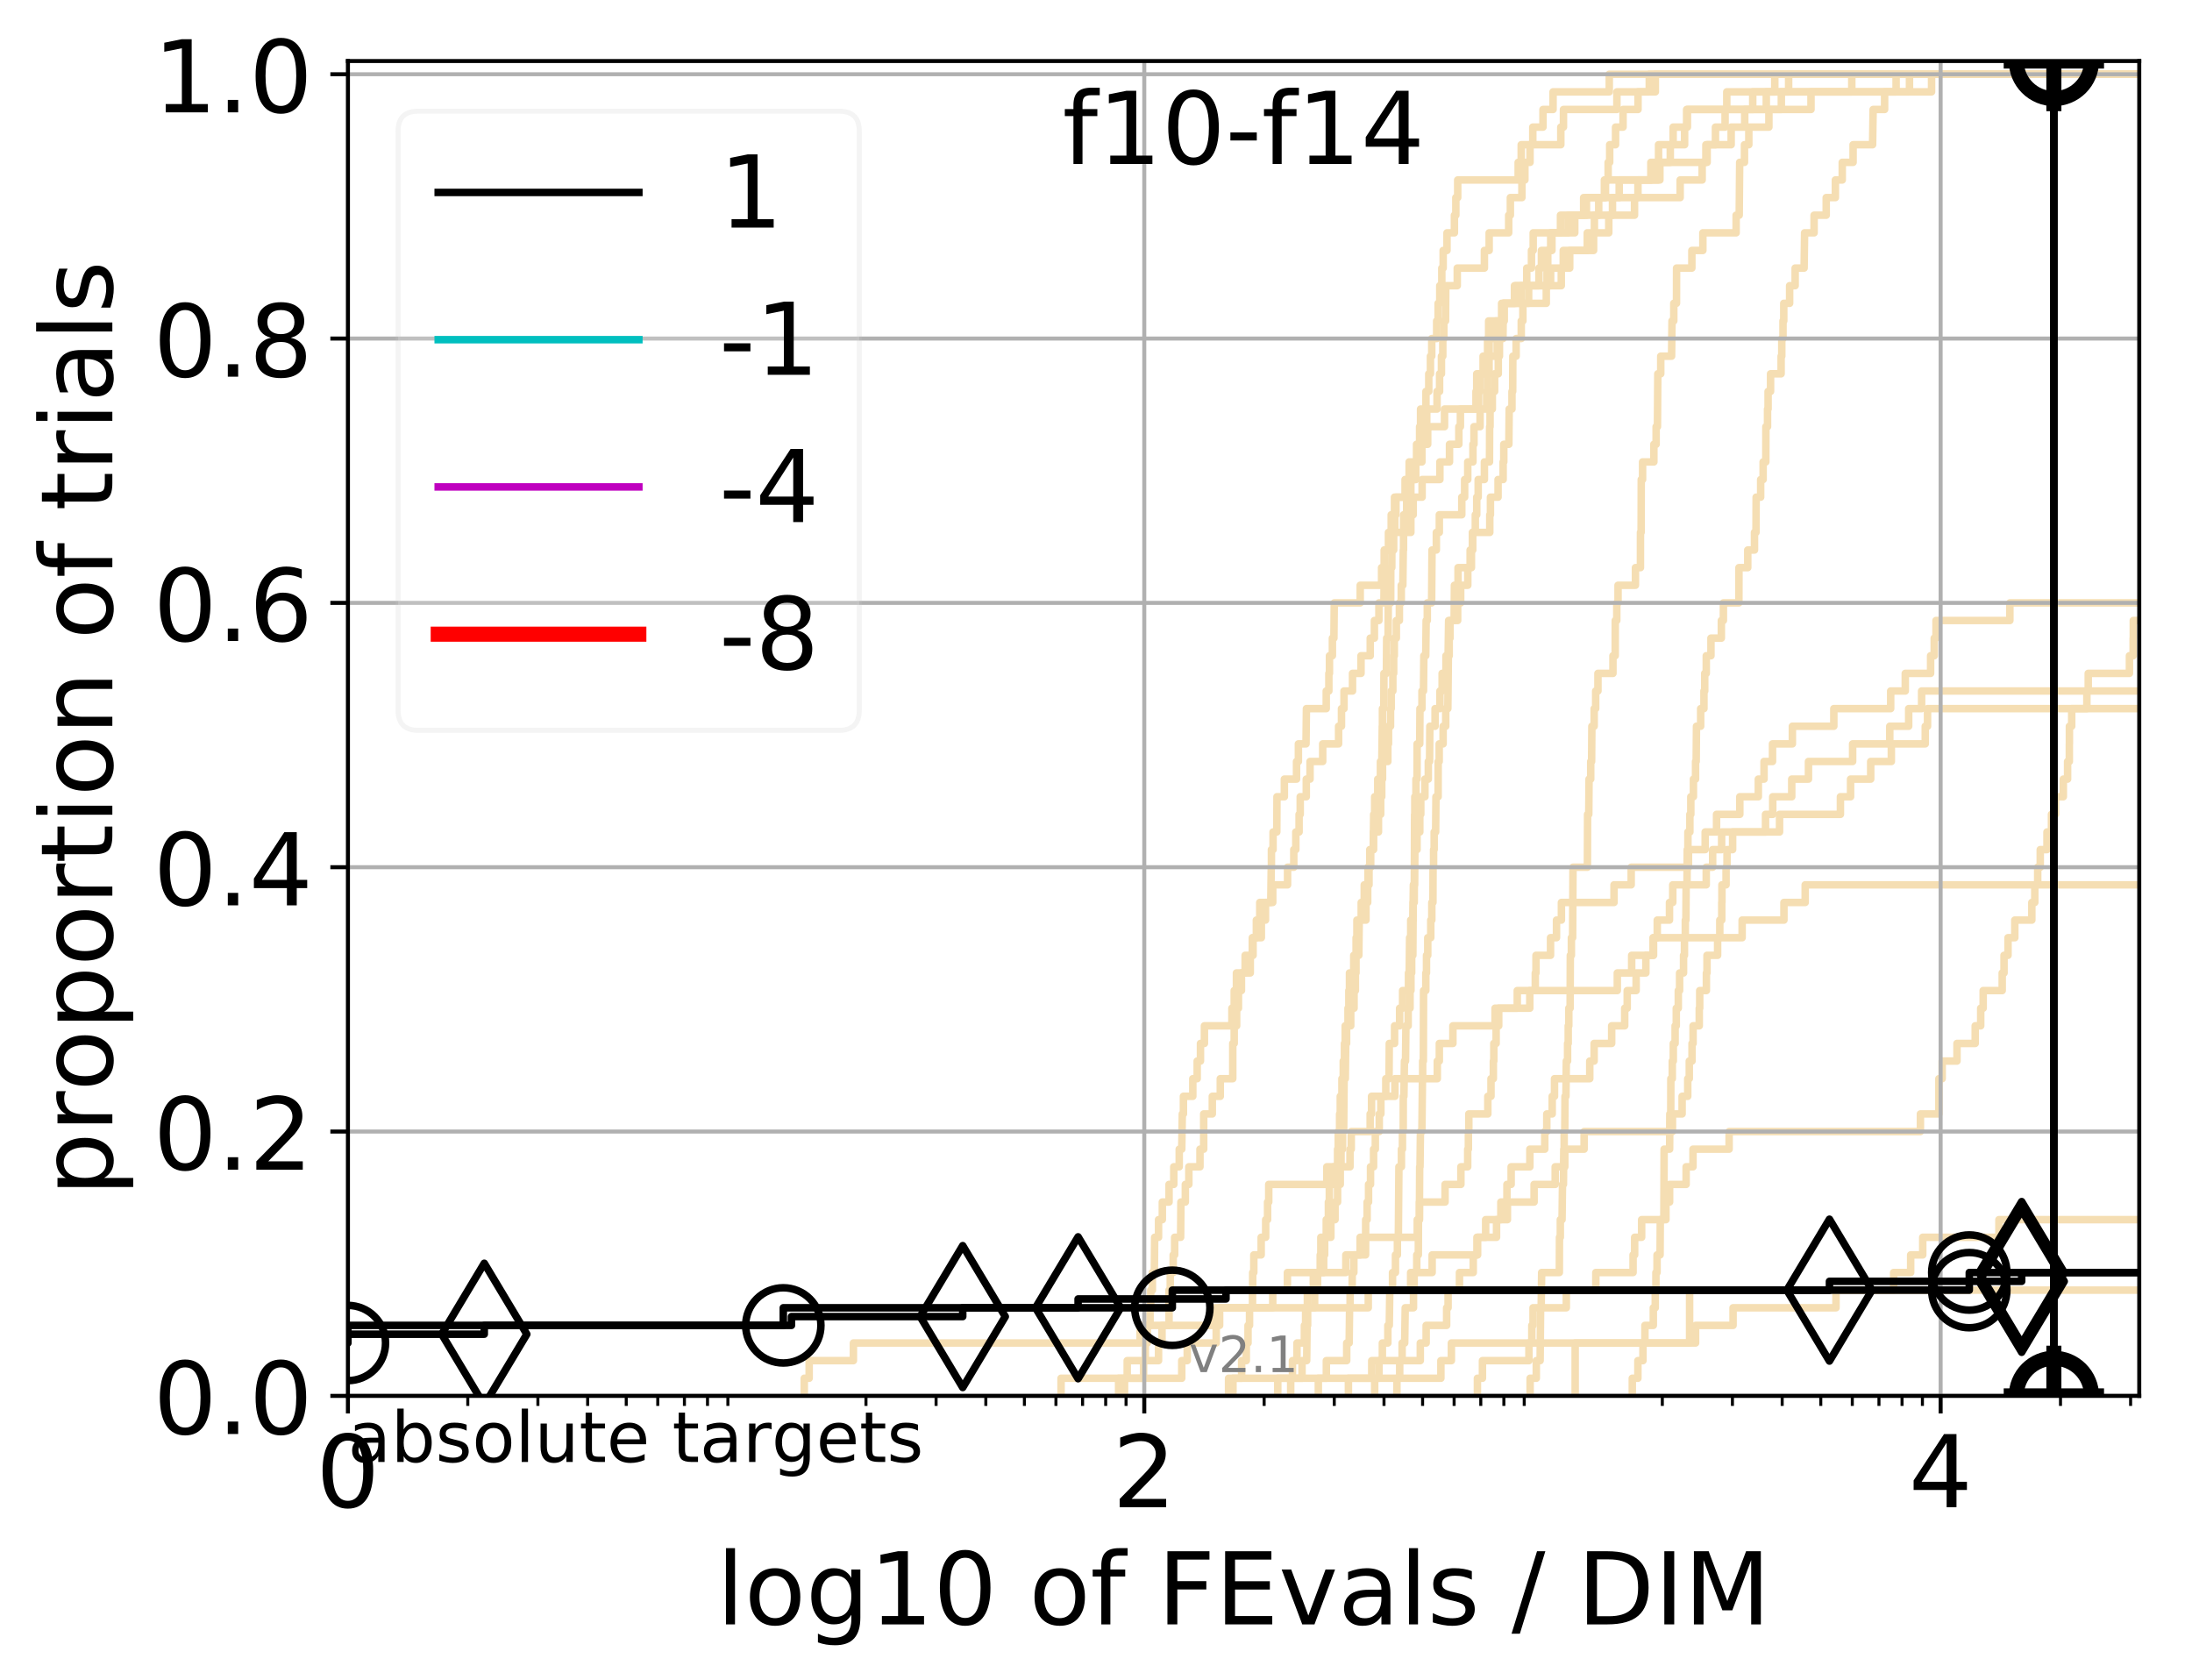 <?xml version="1.0" encoding="utf-8" standalone="no"?>
<!DOCTYPE svg PUBLIC "-//W3C//DTD SVG 1.1//EN"
  "http://www.w3.org/Graphics/SVG/1.1/DTD/svg11.dtd">
<!-- Created with matplotlib (http://matplotlib.org/) -->
<svg height="335pt" version="1.1" viewBox="0 0 437 335" width="437pt" xmlns="http://www.w3.org/2000/svg" xmlns:xlink="http://www.w3.org/1999/xlink">
 <defs>
  <style type="text/css">
*{stroke-linecap:butt;stroke-linejoin:round;}
  </style>
 </defs>
 <g id="figure_1">
  <g id="patch_1">
   <path d="M 0 335.188 
L 437.183 335.188 
L 437.183 0 
L 0 0 
z
" style="fill:#ffffff;"/>
  </g>
  <g id="axes_1">
   <g id="patch_2">
    <path d="M 69.362 278.276 
L 426.483 278.276 
L 426.483 12.164 
L 69.362 12.164 
z
" style="fill:#ffffff;"/>
   </g>
   <g id="line2d_1">
    <path clip-path="url(#pfbfdf583f1)" d="M 244.926 278.276 
L 244.926 274.763 
L 247.535 274.763 
L 247.535 271.25 
L 248.465 271.25 
L 248.465 267.737 
L 248.807 267.737 
L 248.807 264.224 
L 249.109 264.224 
L 249.109 260.711 
L 249.704 260.711 
L 249.704 257.197 
L 249.741 257.197 
L 249.741 253.684 
L 249.961 253.684 
L 249.961 250.171 
L 251.43 250.171 
L 251.43 246.658 
L 252.33 246.658 
L 252.33 243.145 
L 252.703 243.145 
L 252.703 239.632 
L 252.939 239.632 
L 252.939 236.119 
L 264.52 236.119 
L 264.52 232.606 
L 269.138 232.606 
L 269.138 229.093 
L 269.389 229.093 
L 269.389 225.58 
L 273.155 225.58 
L 273.155 222.067 
L 273.434 222.067 
L 273.434 218.554 
L 278.088 218.554 
L 278.088 215.041 
L 286.543 215.041 
L 286.543 211.528 
L 286.946 211.528 
L 286.946 208.015 
L 289.653 208.015 
L 289.653 204.502 
L 298.054 204.502 
L 298.054 200.989 
L 304.982 200.989 
L 304.982 197.476 
L 322.427 197.476 
L 322.427 193.963 
L 325.292 193.963 
L 325.292 190.45 
L 329.655 190.45 
L 329.655 186.937 
L 347.315 186.937 
L 347.315 183.424 
L 355.65 183.424 
L 355.65 179.911 
L 359.886 179.911 
L 359.886 176.398 
L 359.886 176.398 
L 359.886 176.398 
L 426.483 176.398 
" style="fill:none;stroke:#f5deb3;stroke-linecap:square;stroke-width:1.5;"/>
   </g>
   <g id="line2d_2"/>
   <g id="line2d_3">
    <path clip-path="url(#pfbfdf583f1)" d="M 160.343 278.276 
L 160.343 274.763 
L 161.315 274.763 
L 161.315 271.25 
L 170.138 271.25 
L 170.138 267.737 
L 227.287 267.737 
L 227.287 264.224 
L 241.733 264.224 
L 241.733 260.711 
L 272.779 260.711 
L 272.779 257.197 
L 281.226 257.197 
L 281.226 253.684 
L 285.514 253.684 
L 285.514 250.171 
L 294.583 250.171 
L 294.583 246.658 
L 296.181 246.658 
L 296.181 243.145 
L 300.521 243.145 
L 300.521 239.632 
L 305.839 239.632 
L 305.839 236.119 
L 310.044 236.119 
L 310.044 232.606 
L 311.962 232.606 
L 311.962 229.093 
L 315.811 229.093 
L 315.811 225.58 
L 333.424 225.58 
L 333.424 222.067 
L 335.346 222.067 
L 335.346 218.554 
L 336.471 218.554 
L 336.471 215.041 
L 336.776 215.041 
L 336.776 211.528 
L 337.326 211.528 
L 337.326 208.015 
L 337.535 208.015 
L 337.535 204.502 
L 338.768 204.502 
L 338.768 200.989 
L 338.859 200.989 
L 338.859 197.476 
L 340.189 197.476 
L 340.189 193.963 
L 340.311 193.963 
L 340.311 190.45 
L 342.426 190.45 
L 342.426 186.937 
L 342.861 186.937 
L 342.861 183.424 
L 343.252 183.424 
L 343.252 179.911 
L 343.286 179.911 
L 343.286 176.398 
L 344.111 176.398 
L 344.111 172.885 
L 344.302 172.885 
L 344.302 169.372 
L 345.417 169.372 
L 345.417 165.859 
L 351.975 165.859 
L 351.975 162.346 
L 353.417 162.346 
L 353.417 158.833 
L 357.204 158.833 
L 357.204 155.32 
L 360.538 155.32 
L 360.538 151.807 
L 369.342 151.807 
L 369.342 148.294 
L 376.748 148.294 
L 376.748 144.781 
L 380.516 144.781 
L 380.516 141.268 
L 383.094 141.268 
L 383.094 137.754 
L 383.094 137.754 
L 383.094 137.754 
L 426.483 137.754 
" style="fill:none;stroke:#f5deb3;stroke-linecap:square;stroke-width:1.5;"/>
   </g>
   <g id="line2d_4">
    <path clip-path="url(#pfbfdf583f1)" d="M 254.738 278.276 
L 254.738 274.763 
L 259.575 274.763 
L 259.575 271.25 
L 260.504 271.25 
L 260.585 264.224 
L 260.692 264.224 
L 260.692 260.711 
L 262.085 260.711 
L 262.085 257.197 
L 262.672 257.197 
L 262.672 253.684 
L 263.89 253.684 
L 263.89 250.171 
L 264.085 250.171 
L 264.085 246.658 
L 265.326 246.658 
L 265.326 243.145 
L 266.16 243.145 
L 266.16 239.632 
L 266.659 239.632 
L 266.659 236.119 
L 267.196 236.119 
L 267.196 232.606 
L 267.351 232.606 
L 267.351 229.093 
L 267.659 229.093 
L 267.659 225.58 
L 267.878 225.58 
L 267.965 215.041 
L 268.203 215.041 
L 268.289 208.015 
L 268.46 208.015 
L 268.46 204.502 
L 269.285 204.502 
L 269.285 200.989 
L 269.947 200.989 
L 269.947 197.476 
L 270.213 197.476 
L 270.213 193.963 
L 270.334 193.963 
L 270.334 190.45 
L 270.897 190.45 
L 270.977 183.424 
L 272.323 183.424 
L 272.323 179.911 
L 272.666 179.911 
L 272.666 176.398 
L 272.93 176.398 
L 272.93 172.885 
L 273.266 172.885 
L 273.266 169.372 
L 273.784 169.372 
L 273.857 162.346 
L 274.058 162.346 
L 274.058 158.833 
L 274.671 158.833 
L 274.671 155.32 
L 275.203 155.32 
L 275.203 151.807 
L 275.483 151.807 
L 275.57 144.781 
L 275.605 144.781 
L 275.605 141.268 
L 275.882 141.268 
L 275.9 134.241 
L 276.396 134.241 
L 276.447 127.215 
L 276.735 127.215 
L 276.768 120.189 
L 277.252 120.189 
L 277.269 113.163 
L 277.467 113.163 
L 277.5 106.137 
L 278.072 106.137 
L 278.072 102.624 
L 278.298 102.624 
L 278.298 99.111 
L 280.115 99.111 
L 280.115 95.598 
L 282.245 95.598 
L 282.245 92.085 
L 283.472 92.085 
L 283.472 88.572 
L 284.629 88.572 
L 284.629 85.059 
L 287.981 85.059 
L 287.981 81.546 
L 294.783 81.546 
L 294.783 78.033 
L 295.071 78.033 
L 295.071 74.52 
L 296.171 74.52 
L 296.171 71.007 
L 296.562 71.007 
L 296.562 67.494 
L 296.779 67.494 
L 296.779 63.981 
L 299.362 63.981 
L 299.362 60.468 
L 302.154 60.468 
L 302.154 56.955 
L 309.135 56.955 
L 309.135 53.442 
L 312.942 53.442 
L 312.942 49.929 
L 317.703 49.929 
L 317.703 46.416 
L 317.862 46.416 
L 317.862 42.903 
L 321.466 42.903 
L 321.466 39.39 
L 326.545 39.39 
L 326.545 35.877 
L 329.118 35.877 
L 329.118 32.364 
L 340.092 32.364 
L 340.092 28.851 
L 345.126 28.851 
L 345.126 25.338 
L 347.831 25.338 
L 347.831 21.824 
L 349.426 21.824 
L 349.426 18.311 
L 356.584 18.311 
L 356.584 14.798 
L 356.584 14.798 
L 426.483 14.798 
L 426.483 14.798 
" style="fill:none;stroke:#f5deb3;stroke-linecap:square;stroke-width:1.5;"/>
   </g>
   <g id="line2d_5">
    <path clip-path="url(#pfbfdf583f1)" d="M 294.543 278.276 
L 294.543 274.763 
L 295.543 274.763 
L 295.543 271.25 
L 304.811 271.25 
L 304.811 267.737 
L 305.387 267.737 
L 305.387 264.224 
L 305.628 264.224 
L 305.628 260.711 
L 312.264 260.711 
L 312.264 257.197 
L 318.147 257.197 
L 318.147 253.684 
L 325.571 253.684 
L 325.571 250.171 
L 325.888 250.171 
L 325.888 246.658 
L 327.28 246.658 
L 327.28 243.145 
L 332.125 243.145 
L 332.125 239.632 
L 332.857 239.632 
L 332.857 236.119 
L 336.148 236.119 
L 336.148 232.606 
L 337.52 232.606 
L 337.52 229.093 
L 344.719 229.093 
L 344.719 225.58 
L 382.857 225.58 
L 382.857 222.067 
L 386.538 222.067 
L 386.538 218.554 
L 386.538 218.554 
L 386.538 215.041 
L 387.195 215.041 
L 387.195 211.528 
L 390.149 211.528 
L 390.149 208.015 
L 393.78 208.015 
L 393.78 204.502 
L 394.877 204.502 
L 394.877 200.989 
L 395.37 200.989 
L 395.37 197.476 
L 399.162 197.476 
L 399.162 193.963 
L 399.527 193.963 
L 399.527 190.45 
L 400.321 190.45 
L 400.321 186.937 
L 401.674 186.937 
L 401.674 183.424 
L 405.068 183.424 
L 405.068 179.911 
L 405.658 179.911 
L 405.658 176.398 
L 406.237 176.398 
L 406.237 172.885 
L 406.747 172.885 
L 406.747 169.372 
L 408.089 169.372 
L 408.089 165.859 
L 408.983 165.859 
L 408.983 162.346 
L 409.785 162.346 
L 409.785 158.833 
L 411.35 158.833 
L 411.35 155.32 
L 412.198 155.32 
L 412.198 151.807 
L 412.546 151.807 
L 412.546 148.294 
L 412.56 148.294 
L 412.56 144.781 
L 413.016 144.781 
L 413.016 141.268 
L 416.042 141.268 
L 416.042 137.754 
L 416.313 137.754 
L 416.313 134.241 
L 424.527 134.241 
L 424.527 130.728 
L 425.266 130.728 
L 425.266 127.215 
L 425.295 127.215 
L 425.295 123.702 
L 432.452 123.702 
L 432.452 120.189 
L 435.39 120.189 
L 435.39 116.676 
L 438.183 116.676 
" style="fill:none;stroke:#f5deb3;stroke-linecap:square;stroke-width:1.5;"/>
   </g>
   <g id="line2d_6"/>
   <g id="line2d_7">
    <path clip-path="url(#pfbfdf583f1)" d="M 278.49 278.276 
L 278.49 274.763 
L 279.046 274.763 
L 279.046 271.25 
L 279.53 271.25 
L 279.53 267.737 
L 280.039 267.737 
L 280.146 260.711 
L 281.798 260.711 
L 281.798 257.197 
L 281.928 257.197 
L 281.928 253.684 
L 282.446 253.684 
L 282.446 250.171 
L 282.758 250.171 
L 282.786 243.145 
L 282.969 243.145 
L 283.026 232.606 
L 283.096 232.606 
L 283.18 225.58 
L 283.472 225.58 
L 283.582 215.041 
L 283.623 215.041 
L 283.623 211.528 
L 283.761 211.528 
L 283.802 197.476 
L 284.252 197.476 
L 284.252 193.963 
L 284.387 193.963 
L 284.387 190.45 
L 284.642 190.45 
L 284.642 186.937 
L 285.239 186.937 
L 285.239 183.424 
L 285.449 183.424 
L 285.449 179.911 
L 285.671 179.911 
L 285.696 172.885 
L 285.8 172.885 
L 285.8 169.372 
L 285.916 169.372 
L 285.916 165.859 
L 286.212 165.859 
L 286.276 158.833 
L 286.707 158.833 
L 286.72 151.807 
L 286.921 151.807 
L 286.921 148.294 
L 287.701 148.294 
L 287.701 144.781 
L 288.224 144.781 
L 288.224 141.268 
L 288.643 141.268 
L 288.75 130.728 
L 288.916 130.728 
L 288.916 127.215 
L 289.081 127.215 
L 289.081 123.702 
L 289.895 123.702 
L 289.953 116.676 
L 290.679 116.676 
L 290.679 113.163 
L 293.348 113.163 
L 293.348 109.65 
L 293.576 109.65 
L 293.576 106.137 
L 297.004 106.137 
L 297.004 102.624 
L 297.135 102.624 
L 297.135 99.111 
L 298.656 99.111 
L 298.656 95.598 
L 299.666 95.598 
L 299.666 92.085 
L 299.796 92.085 
L 299.796 88.572 
L 300.807 88.572 
L 300.874 81.546 
L 301.429 81.546 
L 301.429 78.033 
L 301.569 78.033 
L 301.602 71.007 
L 302.258 71.007 
L 302.258 67.494 
L 303.279 67.494 
L 303.279 63.981 
L 303.604 63.981 
L 303.604 60.468 
L 304.751 60.468 
L 304.751 56.955 
L 306.802 56.955 
L 306.802 53.442 
L 307.298 53.442 
L 307.298 49.929 
L 309.148 49.929 
L 309.148 46.416 
L 311.097 46.416 
L 311.097 42.903 
L 316.279 42.903 
L 316.279 39.39 
L 322.805 39.39 
L 322.805 35.877 
L 330.916 35.877 
L 330.916 32.364 
L 332.989 32.364 
L 332.989 28.851 
L 335.849 28.851 
L 335.849 25.338 
L 336.406 25.338 
L 336.406 21.824 
L 344.252 21.824 
L 344.252 18.311 
L 380.676 18.311 
L 380.676 14.798 
L 380.676 14.798 
L 426.483 14.798 
L 426.483 14.798 
" style="fill:none;stroke:#f5deb3;stroke-linecap:square;stroke-width:1.5;"/>
   </g>
   <g id="line2d_8">
    <path clip-path="url(#pfbfdf583f1)" style="fill:none;stroke:#f5deb3;stroke-linecap:square;stroke-width:1.5;"/>
   </g>
   <g id="line2d_9">
    <path clip-path="url(#pfbfdf583f1)" d="M 274.058 278.276 
L 274.058 274.763 
L 274.92 274.763 
L 274.92 271.25 
L 275.588 271.25 
L 275.588 267.737 
L 276.684 267.737 
L 276.684 264.224 
L 276.969 264.224 
L 277.07 257.197 
L 277.615 257.197 
L 277.615 253.684 
L 278.201 253.684 
L 278.201 250.171 
L 278.586 250.171 
L 278.586 246.658 
L 278.777 246.658 
L 278.888 232.606 
L 279.39 232.606 
L 279.39 229.093 
L 279.592 229.093 
L 279.592 225.58 
L 279.747 225.58 
L 279.762 218.554 
L 279.885 218.554 
L 279.993 211.528 
L 280.206 211.528 
L 280.283 204.502 
L 280.735 204.502 
L 280.735 200.989 
L 281.108 200.989 
L 281.108 197.476 
L 281.285 197.476 
L 281.285 193.963 
L 281.433 193.963 
L 281.433 190.45 
L 281.667 190.45 
L 281.74 179.911 
L 281.943 179.911 
L 282.015 162.346 
L 282.058 162.346 
L 282.058 158.833 
L 282.288 158.833 
L 282.288 155.32 
L 282.503 155.32 
L 282.517 148.294 
L 283.04 148.294 
L 283.082 141.268 
L 283.485 141.268 
L 283.485 137.754 
L 283.789 137.754 
L 283.857 130.728 
L 284.238 130.728 
L 284.319 123.702 
L 284.548 123.702 
L 284.548 120.189 
L 285.41 120.189 
L 285.488 109.65 
L 286.352 109.65 
L 286.352 106.137 
L 286.946 106.137 
L 286.946 102.624 
L 291.424 102.624 
L 291.424 99.111 
L 291.991 99.111 
L 291.991 95.598 
L 292.612 95.598 
L 292.612 92.085 
L 293.648 92.085 
L 293.648 88.572 
L 293.853 88.572 
L 293.853 85.059 
L 295.071 85.059 
L 295.071 81.546 
L 296.372 81.546 
L 296.372 78.033 
L 296.552 78.033 
L 296.552 74.52 
L 296.863 74.52 
L 296.863 71.007 
L 298.477 71.007 
L 298.477 67.494 
L 299.327 67.494 
L 299.327 63.981 
L 299.89 63.981 
L 299.89 60.468 
L 301.927 60.468 
L 301.927 56.955 
L 308.418 56.955 
L 308.418 53.442 
L 308.565 53.442 
L 308.565 49.929 
L 309.397 49.929 
L 309.397 46.416 
L 313.946 46.416 
L 313.946 42.903 
L 318.724 42.903 
L 318.724 39.39 
L 319.851 39.39 
L 319.851 35.877 
L 320.604 35.877 
L 320.604 32.364 
L 320.909 32.364 
L 320.909 28.851 
L 322.081 28.851 
L 322.081 25.338 
L 323.575 25.338 
L 323.575 21.824 
L 326.557 21.824 
L 326.557 18.311 
L 328.8 18.311 
L 328.8 14.798 
L 328.8 14.798 
L 426.483 14.798 
L 426.483 14.798 
" style="fill:none;stroke:#f5deb3;stroke-linecap:square;stroke-width:1.5;"/>
   </g>
   <g id="line2d_10">
    <path clip-path="url(#pfbfdf583f1)" style="fill:none;stroke:#f5deb3;stroke-linecap:square;stroke-width:1.5;"/>
   </g>
   <g id="line2d_11">
    <path clip-path="url(#pfbfdf583f1)" style="fill:none;stroke:#f5deb3;stroke-linecap:square;stroke-width:1.5;"/>
   </g>
   <g id="line2d_12">
    <path clip-path="url(#pfbfdf583f1)" d="M 245.804 278.276 
L 245.804 274.763 
L 287.257 274.763 
L 287.257 271.25 
L 289.351 271.25 
L 289.351 267.737 
L 338.033 267.737 
L 338.033 264.224 
L 345.506 264.224 
L 345.506 260.711 
L 366.026 260.711 
L 366.026 257.197 
L 377.523 257.197 
L 377.523 253.684 
L 380.913 253.684 
L 380.913 250.171 
L 383.32 250.171 
L 383.32 246.658 
L 398.509 246.658 
L 398.509 243.145 
L 398.509 243.145 
L 398.509 243.145 
L 426.483 243.145 
" style="fill:none;stroke:#f5deb3;stroke-linecap:square;stroke-width:1.5;"/>
   </g>
   <g id="line2d_13"/>
   <g id="line2d_14">
    <path clip-path="url(#pfbfdf583f1)" d="M 268.822 278.276 
L 268.822 274.763 
L 273.471 274.763 
L 273.471 271.25 
L 283.152 271.25 
L 283.152 267.737 
L 284.319 267.737 
L 284.319 264.224 
L 288.404 264.224 
L 288.404 260.711 
L 288.691 260.711 
L 288.691 257.197 
L 290.959 257.197 
L 290.959 253.684 
L 293.71 253.684 
L 293.71 250.171 
L 294.443 250.171 
L 294.443 246.658 
L 298.352 246.658 
L 298.352 243.145 
L 299.213 243.145 
L 299.213 239.632 
L 300.428 239.632 
L 300.428 236.119 
L 301.264 236.119 
L 301.264 232.606 
L 304.997 232.606 
L 304.997 229.093 
L 307.965 229.093 
L 307.965 225.58 
L 308.371 225.58 
L 308.371 222.067 
L 309.45 222.067 
L 309.45 218.554 
L 309.909 218.554 
L 309.909 215.041 
L 316.936 215.041 
L 316.936 211.528 
L 317.811 211.528 
L 317.811 208.015 
L 321.304 208.015 
L 321.304 204.502 
L 323.902 204.502 
L 323.902 200.989 
L 324.404 200.989 
L 324.404 197.476 
L 326.182 197.476 
L 326.182 193.963 
L 328.124 193.963 
L 328.124 190.45 
L 329.557 190.45 
L 329.557 186.937 
L 330.394 186.937 
L 330.394 183.424 
L 332.83 183.424 
L 332.83 179.911 
L 333.482 179.911 
L 333.482 176.398 
L 340.159 176.398 
L 340.159 172.885 
L 341.435 172.885 
L 341.435 169.372 
L 343.228 169.372 
L 343.228 165.859 
L 354.77 165.859 
L 354.77 162.346 
L 366.91 162.346 
L 366.91 158.833 
L 368.933 158.833 
L 368.933 155.32 
L 372.945 155.32 
L 372.945 151.807 
L 377.06 151.807 
L 377.06 148.294 
L 383.821 148.294 
L 383.821 144.781 
L 384.278 144.781 
L 384.278 141.268 
L 384.278 141.268 
L 384.278 141.268 
L 426.483 141.268 
" style="fill:none;stroke:#f5deb3;stroke-linecap:square;stroke-width:1.5;"/>
   </g>
   <g id="line2d_15"/>
   <g id="line2d_16"/>
   <g id="line2d_17">
    <path clip-path="url(#pfbfdf583f1)" d="M 325.416 278.276 
L 325.416 274.763 
L 326.533 274.763 
L 326.533 271.25 
L 327.543 271.25 
L 327.543 267.737 
L 327.934 267.737 
L 327.934 264.224 
L 329.605 264.224 
L 329.605 260.711 
L 329.995 260.711 
L 329.995 257.197 
L 330.127 257.197 
L 330.127 253.684 
L 330.352 253.684 
L 330.352 250.171 
L 330.954 250.171 
L 330.996 243.145 
L 331.711 243.145 
L 331.762 229.093 
L 332.86 229.093 
L 332.896 222.067 
L 333.084 222.067 
L 333.1 215.041 
L 333.391 215.041 
L 333.391 211.528 
L 333.592 211.528 
L 333.592 208.015 
L 333.95 208.015 
L 333.95 204.502 
L 334.186 204.502 
L 334.186 200.989 
L 334.587 200.989 
L 334.587 197.476 
L 334.847 197.476 
L 334.847 193.963 
L 335.634 193.963 
L 335.634 190.45 
L 335.816 190.45 
L 335.816 186.937 
L 335.986 186.937 
L 335.986 183.424 
L 336.106 183.424 
L 336.151 176.398 
L 336.322 176.398 
L 336.37 169.372 
L 336.507 169.372 
L 336.507 165.859 
L 336.897 165.859 
L 336.897 162.346 
L 337.085 162.346 
L 337.085 158.833 
L 337.604 158.833 
L 337.604 155.32 
L 338.028 155.32 
L 338.028 151.807 
L 338.153 151.807 
L 338.212 144.781 
L 339.048 144.781 
L 339.048 141.268 
L 339.702 141.268 
L 339.702 137.754 
L 339.856 137.754 
L 339.856 134.241 
L 340.165 134.241 
L 340.165 130.728 
L 341.098 130.728 
L 341.098 127.215 
L 343.174 127.215 
L 343.174 123.702 
L 343.578 123.702 
L 343.578 120.189 
L 346.668 120.189 
L 346.681 113.163 
L 348.435 113.163 
L 348.435 109.65 
L 349.776 109.65 
L 349.776 106.137 
L 350.078 106.137 
L 350.108 99.111 
L 351.008 99.111 
L 351.008 95.598 
L 351.499 95.598 
L 351.499 92.085 
L 352.037 92.085 
L 352.049 85.059 
L 352.377 85.059 
L 352.377 81.546 
L 352.489 81.546 
L 352.489 78.033 
L 352.981 78.033 
L 352.981 74.52 
L 355.084 74.52 
L 355.084 71.007 
L 355.217 71.007 
L 355.217 67.494 
L 355.46 67.494 
L 355.46 63.981 
L 355.615 63.981 
L 355.615 60.468 
L 356.782 60.468 
L 356.782 56.955 
L 357.884 56.955 
L 357.884 53.442 
L 359.67 53.442 
L 359.768 46.416 
L 361.66 46.416 
L 361.66 42.903 
L 364.077 42.903 
L 364.077 39.39 
L 365.904 39.39 
L 365.904 35.877 
L 367.273 35.877 
L 367.273 32.364 
L 369.433 32.364 
L 369.433 28.851 
L 373.322 28.851 
L 373.43 21.824 
L 375.719 21.824 
L 375.719 18.311 
L 378.01 18.311 
L 378.01 14.798 
L 378.01 14.798 
L 426.483 14.798 
L 426.483 14.798 
" style="fill:none;stroke:#f5deb3;stroke-linecap:square;stroke-width:1.5;"/>
   </g>
   <g id="line2d_18">
    <path clip-path="url(#pfbfdf583f1)" d="M 211.533 278.276 
L 211.533 274.763 
L 235.596 274.763 
L 235.596 271.25 
L 236.689 271.25 
L 236.689 267.737 
L 242.469 267.737 
L 242.469 264.224 
L 243.144 264.224 
L 243.144 260.711 
L 253.736 260.711 
L 253.736 257.197 
L 256.659 257.197 
L 256.659 253.684 
L 268.31 253.684 
L 268.31 250.171 
L 271.155 250.171 
L 271.155 246.658 
L 282.545 246.658 
L 282.545 243.145 
L 282.984 243.145 
L 282.984 239.632 
L 288.091 239.632 
L 288.091 236.119 
L 291.247 236.119 
L 291.247 232.606 
L 292.602 232.606 
L 292.602 229.093 
L 292.739 229.093 
L 292.739 225.58 
L 292.824 225.58 
L 292.824 222.067 
L 296.618 222.067 
L 296.618 218.554 
L 297.246 218.554 
L 297.246 215.041 
L 297.716 215.041 
L 297.716 211.528 
L 297.808 211.528 
L 297.808 208.015 
L 298.271 208.015 
L 298.271 204.502 
L 298.79 204.502 
L 298.79 200.989 
L 302.482 200.989 
L 302.482 197.476 
L 306.077 197.476 
L 306.077 193.963 
L 306.22 193.963 
L 306.22 190.45 
L 309.116 190.45 
L 309.116 186.937 
L 310.306 186.937 
L 310.306 183.424 
L 311.283 183.424 
L 311.283 179.911 
L 321.777 179.911 
L 321.777 176.398 
L 325.194 176.398 
L 325.194 172.885 
L 336.62 172.885 
L 336.62 169.372 
L 339.945 169.372 
L 339.945 165.859 
L 342.215 165.859 
L 342.215 162.346 
L 346.851 162.346 
L 346.851 158.833 
L 350.542 158.833 
L 350.542 155.32 
L 351.681 155.32 
L 351.681 151.807 
L 353.37 151.807 
L 353.37 148.294 
L 357.331 148.294 
L 357.331 144.781 
L 365.595 144.781 
L 365.595 141.268 
L 376.928 141.268 
L 376.928 137.754 
L 379.84 137.754 
L 379.84 134.241 
L 384.888 134.241 
L 384.888 130.728 
L 385.614 130.728 
L 385.614 127.215 
L 385.967 127.215 
L 385.967 123.702 
L 400.691 123.702 
L 400.691 120.189 
L 400.691 120.189 
L 400.691 120.189 
L 426.483 120.189 
" style="fill:none;stroke:#f5deb3;stroke-linecap:square;stroke-width:1.5;"/>
   </g>
   <g id="line2d_19">
    <path clip-path="url(#pfbfdf583f1)" style="fill:none;stroke:#f5deb3;stroke-linecap:square;stroke-width:1.5;"/>
   </g>
   <g id="line2d_20">
    <path clip-path="url(#pfbfdf583f1)" d="M 224.185 278.276 
L 224.185 274.763 
L 227.987 274.763 
L 227.987 271.25 
L 230.969 271.25 
L 230.969 267.737 
L 231.66 267.737 
L 231.66 264.224 
L 233.063 264.224 
L 233.063 257.197 
L 233.301 257.197 
L 233.301 253.684 
L 233.889 253.684 
L 233.889 250.171 
L 234.18 250.171 
L 234.18 246.658 
L 235.373 246.658 
L 235.429 239.632 
L 236.31 239.632 
L 236.31 236.119 
L 237.01 236.119 
L 237.01 232.606 
L 239.228 232.606 
L 239.228 229.093 
L 239.97 229.093 
L 239.97 222.067 
L 241.687 222.067 
L 241.687 218.554 
L 243.278 218.554 
L 243.278 215.041 
L 245.763 215.041 
L 245.763 208.015 
L 246.051 208.015 
L 246.051 204.502 
L 246.539 204.502 
L 246.539 200.989 
L 246.901 200.989 
L 246.901 197.476 
L 247.496 197.476 
L 247.496 193.963 
L 249.258 193.963 
L 249.258 190.45 
L 249.814 190.45 
L 249.814 186.937 
L 250.47 186.937 
L 250.47 183.424 
L 251.148 183.424 
L 251.148 179.911 
L 253.34 179.911 
L 253.439 172.885 
L 253.472 172.885 
L 253.472 169.372 
L 253.801 169.372 
L 253.801 165.859 
L 254.546 165.859 
L 254.578 158.833 
L 256.051 158.833 
L 256.051 155.32 
L 258.478 155.32 
L 258.478 151.807 
L 258.848 151.807 
L 258.848 148.294 
L 260.369 148.294 
L 260.45 141.268 
L 264.4 141.268 
L 264.4 137.754 
L 264.925 137.754 
L 264.925 134.241 
L 265.044 134.241 
L 265.044 130.728 
L 265.629 130.728 
L 265.629 127.215 
L 265.93 127.215 
L 265.999 120.189 
L 271.175 120.189 
L 271.175 116.676 
L 275.431 116.676 
L 275.431 113.163 
L 275.969 113.163 
L 275.969 109.65 
L 277.844 109.65 
L 277.844 106.137 
L 281.271 106.137 
L 281.271 102.624 
L 281.74 102.624 
L 281.74 99.111 
L 283.513 99.111 
L 283.513 95.598 
L 287.058 95.598 
L 287.058 92.085 
L 288.975 92.085 
L 288.975 88.572 
L 290.836 88.572 
L 290.836 85.059 
L 291.148 85.059 
L 291.148 81.546 
L 294.251 81.546 
L 294.251 78.033 
L 294.402 78.033 
L 294.402 74.52 
L 295.669 74.52 
L 295.669 71.007 
L 296.882 71.007 
L 296.882 67.494 
L 298.208 67.494 
L 298.208 63.981 
L 299.701 63.981 
L 299.701 60.468 
L 308.27 60.468 
L 308.27 56.955 
L 311.259 56.955 
L 311.259 53.442 
L 311.652 53.442 
L 311.652 49.929 
L 316.439 49.929 
L 316.439 46.416 
L 320.727 46.416 
L 320.727 42.903 
L 325.86 42.903 
L 325.86 39.39 
L 334.959 39.39 
L 334.959 35.877 
L 339.345 35.877 
L 339.345 32.364 
L 340.341 32.364 
L 340.341 28.851 
L 341.995 28.851 
L 341.995 25.338 
L 343.913 25.338 
L 343.913 21.824 
L 361.042 21.824 
L 361.042 18.311 
L 385.078 18.311 
L 385.078 14.798 
L 385.078 14.798 
L 426.483 14.798 
L 426.483 14.798 
" style="fill:none;stroke:#f5deb3;stroke-linecap:square;stroke-width:1.5;"/>
   </g>
   <g id="line2d_21"/>
   <g id="line2d_22">
    <path clip-path="url(#pfbfdf583f1)" d="M 223.005 278.276 
L 223.005 274.763 
L 224.721 274.763 
L 224.721 271.25 
L 228.331 271.25 
L 228.331 267.737 
L 228.74 267.737 
L 228.74 264.224 
L 229.277 264.224 
L 229.277 260.711 
L 229.41 260.711 
L 229.41 257.197 
L 229.741 257.197 
L 229.741 253.684 
L 230.134 253.684 
L 230.198 246.658 
L 230.969 246.658 
L 230.969 243.145 
L 231.722 243.145 
L 231.722 239.632 
L 233.063 239.632 
L 233.063 236.119 
L 234.006 236.119 
L 234.006 232.606 
L 235.093 232.606 
L 235.093 229.093 
L 235.596 229.093 
L 235.707 222.067 
L 235.928 222.067 
L 235.928 218.554 
L 237.8 218.554 
L 237.8 215.041 
L 238.674 215.041 
L 238.674 211.528 
L 239.328 211.528 
L 239.328 208.015 
L 240.116 208.015 
L 240.116 204.502 
L 245.597 204.502 
L 245.597 200.989 
L 246.051 200.989 
L 246.051 197.476 
L 246.499 197.476 
L 246.499 193.963 
L 248.235 193.963 
L 248.235 190.45 
L 249.667 190.45 
L 249.667 186.937 
L 251.465 186.937 
L 251.465 183.424 
L 252.295 183.424 
L 252.295 179.911 
L 253.736 179.911 
L 253.736 176.398 
L 256.689 176.398 
L 256.689 172.885 
L 257.931 172.885 
L 257.931 169.372 
L 258.335 169.372 
L 258.335 165.859 
L 258.989 165.859 
L 258.989 162.346 
L 259.214 162.346 
L 259.214 158.833 
L 260.423 158.833 
L 260.423 155.32 
L 261.172 155.32 
L 261.172 151.807 
L 263.694 151.807 
L 263.694 148.294 
L 266.862 148.294 
L 266.862 144.781 
L 267.44 144.781 
L 267.44 141.268 
L 267.943 141.268 
L 267.943 137.754 
L 269.638 137.754 
L 269.638 134.241 
L 271.333 134.241 
L 271.333 130.728 
L 273.173 130.728 
L 273.173 127.215 
L 274.003 127.215 
L 274.003 123.702 
L 274.902 123.702 
L 274.902 120.189 
L 275.9 120.189 
L 275.969 113.163 
L 276.02 113.163 
L 276.02 109.65 
L 276.802 109.65 
L 276.802 106.137 
L 277.352 106.137 
L 277.352 102.624 
L 278.007 102.624 
L 278.007 99.111 
L 280.915 99.111 
L 280.929 92.085 
L 283.026 92.085 
L 283.026 88.572 
L 284.048 88.572 
L 284.048 85.059 
L 284.441 85.059 
L 284.441 81.546 
L 286.492 81.546 
L 286.492 78.033 
L 286.996 78.033 
L 286.996 74.52 
L 287.369 74.52 
L 287.369 71.007 
L 287.64 71.007 
L 287.64 67.494 
L 287.848 67.494 
L 287.848 63.981 
L 288.187 63.981 
L 288.236 56.955 
L 290.522 56.955 
L 290.522 53.442 
L 295.931 53.442 
L 295.931 49.929 
L 296.882 49.929 
L 296.882 46.416 
L 300.773 46.416 
L 300.773 42.903 
L 301.107 42.903 
L 301.107 39.39 
L 303.411 39.39 
L 303.411 35.877 
L 304.004 35.877 
L 304.004 32.364 
L 305.026 32.364 
L 305.026 28.851 
L 311.166 28.851 
L 311.166 25.338 
L 311.695 25.338 
L 311.695 21.824 
L 322.347 21.824 
L 322.347 18.311 
L 330.016 18.311 
L 330.016 14.798 
L 330.016 14.798 
L 426.483 14.798 
L 426.483 14.798 
" style="fill:none;stroke:#f5deb3;stroke-linecap:square;stroke-width:1.5;"/>
   </g>
   <g id="line2d_23">
    <path clip-path="url(#pfbfdf583f1)" style="fill:none;stroke:#f5deb3;stroke-linecap:square;stroke-width:1.5;"/>
   </g>
   <g id="line2d_24">
    <path clip-path="url(#pfbfdf583f1)" d="M 262.823 278.276 
L 262.823 274.763 
L 264.424 274.763 
L 264.424 271.25 
L 268.482 271.25 
L 268.482 267.737 
L 268.97 267.737 
L 269.054 260.711 
L 269.159 260.711 
L 269.159 257.197 
L 269.576 257.197 
L 269.576 253.684 
L 269.906 253.684 
L 269.906 250.171 
L 272.246 250.171 
L 272.265 243.145 
L 272.552 243.145 
L 272.552 239.632 
L 272.836 239.632 
L 272.836 236.119 
L 273.229 236.119 
L 273.229 232.606 
L 273.839 232.606 
L 273.839 229.093 
L 274.185 229.093 
L 274.185 225.58 
L 274.973 225.58 
L 274.973 222.067 
L 275.291 222.067 
L 275.291 218.554 
L 276.277 218.554 
L 276.277 215.041 
L 276.919 215.041 
L 276.969 208.015 
L 278.023 208.015 
L 278.023 204.502 
L 279.03 204.502 
L 279.03 200.989 
L 279.623 200.989 
L 279.623 197.476 
L 280.795 197.476 
L 280.795 193.963 
L 280.944 193.963 
L 281.019 186.937 
L 281.241 186.937 
L 281.241 183.424 
L 281.681 183.424 
L 281.769 176.398 
L 282.001 176.398 
L 282.058 169.372 
L 282.503 169.372 
L 282.503 165.859 
L 283.054 165.859 
L 283.054 162.346 
L 283.249 162.346 
L 283.249 158.833 
L 284.075 158.833 
L 284.075 155.32 
L 284.749 155.32 
L 284.749 151.807 
L 285.002 151.807 
L 285.055 144.781 
L 286.097 144.781 
L 286.097 141.268 
L 287.071 141.268 
L 287.071 137.754 
L 287.504 137.754 
L 287.504 134.241 
L 288.272 134.241 
L 288.272 130.728 
L 288.691 130.728 
L 288.798 123.702 
L 290.6 123.702 
L 290.6 120.189 
L 291.203 120.189 
L 291.203 116.676 
L 292.623 116.676 
L 292.623 113.163 
L 293.087 113.163 
L 293.087 109.65 
L 293.565 109.65 
L 293.565 106.137 
L 294.119 106.137 
L 294.119 102.624 
L 294.402 102.624 
L 294.402 99.111 
L 294.693 99.111 
L 294.693 95.598 
L 295.931 95.598 
L 295.931 92.085 
L 296.948 92.085 
L 296.976 85.059 
L 297.06 85.059 
L 297.06 81.546 
L 297.514 81.546 
L 297.514 78.033 
L 297.972 78.033 
L 297.972 74.52 
L 298.701 74.52 
L 298.701 71.007 
L 298.931 71.007 
L 298.931 67.494 
L 299.632 67.494 
L 299.718 60.468 
L 303.24 60.468 
L 303.24 56.955 
L 304.375 56.955 
L 304.375 53.442 
L 305.314 53.442 
L 305.314 49.929 
L 305.658 49.929 
L 305.658 46.416 
L 312.605 46.416 
L 312.605 42.903 
L 315.719 42.903 
L 315.719 39.39 
L 320.072 39.39 
L 320.072 35.877 
L 330.533 35.877 
L 330.533 32.364 
L 330.649 32.364 
L 330.649 28.851 
L 333.56 28.851 
L 333.56 25.338 
L 336.247 25.338 
L 336.247 21.824 
L 352.128 21.824 
L 352.128 18.311 
L 353.822 18.311 
L 353.822 14.798 
L 353.822 14.798 
L 426.483 14.798 
L 426.483 14.798 
" style="fill:none;stroke:#f5deb3;stroke-linecap:square;stroke-width:1.5;"/>
   </g>
   <g id="line2d_25"/>
   <g id="line2d_26">
    <path clip-path="url(#pfbfdf583f1)" d="M 305.048 278.276 
L 305.048 274.763 
L 306.278 274.763 
L 306.278 271.25 
L 307.041 271.25 
L 307.138 260.711 
L 307.25 260.711 
L 307.347 253.684 
L 310.873 253.684 
L 310.898 246.658 
L 311.066 246.658 
L 311.066 243.145 
L 311.413 243.145 
L 311.499 236.119 
L 311.689 236.119 
L 311.756 229.093 
L 311.835 229.093 
L 311.835 225.58 
L 311.956 225.58 
L 312.005 218.554 
L 312.186 218.554 
L 312.264 211.528 
L 312.515 211.528 
L 312.515 208.015 
L 312.64 208.015 
L 312.64 204.502 
L 312.759 204.502 
L 312.759 200.989 
L 313.024 200.989 
L 313.06 190.45 
L 313.276 190.45 
L 313.276 186.937 
L 313.52 186.937 
L 313.595 172.885 
L 316.466 172.885 
L 316.503 162.346 
L 316.741 162.346 
L 316.794 155.32 
L 317.129 155.32 
L 317.129 151.807 
L 317.306 151.807 
L 317.358 144.781 
L 317.816 144.781 
L 317.816 141.268 
L 318.116 141.268 
L 318.116 137.754 
L 318.57 137.754 
L 318.57 134.241 
L 321.562 134.241 
L 321.562 130.728 
L 322.013 130.728 
L 322.022 123.702 
L 322.324 123.702 
L 322.324 120.189 
L 322.574 120.189 
L 322.574 116.676 
L 326.046 116.676 
L 326.046 113.163 
L 327.042 113.163 
L 327.046 106.137 
L 327.175 106.137 
L 327.202 95.598 
L 327.466 95.598 
L 327.466 92.085 
L 329.717 92.085 
L 329.717 88.572 
L 330.17 88.572 
L 330.17 85.059 
L 330.43 85.059 
L 330.504 74.52 
L 331.087 74.52 
L 331.087 71.007 
L 333.251 71.007 
L 333.333 63.981 
L 333.689 63.981 
L 333.689 60.468 
L 334.23 60.468 
L 334.243 53.442 
L 337.292 53.442 
L 337.292 49.929 
L 339.484 49.929 
L 339.484 46.416 
L 346.117 46.416 
L 346.117 42.903 
L 346.73 42.903 
L 346.825 32.364 
L 347.781 32.364 
L 347.781 28.851 
L 348.647 28.851 
L 348.647 25.338 
L 352.649 25.338 
L 352.649 21.824 
L 355.129 21.824 
L 355.129 18.311 
L 369.174 18.311 
L 369.174 14.798 
L 369.174 14.798 
L 426.483 14.798 
L 426.483 14.798 
" style="fill:none;stroke:#f5deb3;stroke-linecap:square;stroke-width:1.5;"/>
   </g>
   <g id="line2d_27"/>
   <g id="line2d_28">
    <path clip-path="url(#pfbfdf583f1)" d="M 257.315 278.276 
L 257.315 274.763 
L 257.668 274.763 
L 257.668 271.25 
L 258.564 271.25 
L 258.564 267.737 
L 260.043 267.737 
L 260.043 264.224 
L 260.288 264.224 
L 260.288 260.711 
L 260.639 260.711 
L 260.639 257.197 
L 261.826 257.197 
L 261.826 253.684 
L 263.199 253.684 
L 263.199 250.171 
L 263.324 250.171 
L 263.324 246.658 
L 264.4 246.658 
L 264.4 243.145 
L 264.83 243.145 
L 264.83 239.632 
L 265.02 239.632 
L 265.02 236.119 
L 265.884 236.119 
L 265.884 232.606 
L 266.659 232.606 
L 266.659 229.093 
L 266.794 229.093 
L 266.794 225.58 
L 267.063 225.58 
L 267.063 222.067 
L 267.196 222.067 
L 267.196 218.554 
L 267.528 218.554 
L 267.528 215.041 
L 267.79 215.041 
L 267.79 211.528 
L 268.03 211.528 
L 268.03 208.015 
L 268.181 208.015 
L 268.181 204.502 
L 268.737 204.502 
L 268.737 200.989 
L 268.907 200.989 
L 268.907 197.476 
L 269.033 197.476 
L 269.033 193.963 
L 269.886 193.963 
L 269.886 190.45 
L 270.355 190.45 
L 270.355 186.937 
L 270.516 186.937 
L 270.516 183.424 
L 271.372 183.424 
L 271.372 179.911 
L 271.977 179.911 
L 271.977 176.398 
L 272.722 176.398 
L 272.722 172.885 
L 273.08 172.885 
L 273.08 169.372 
L 273.82 169.372 
L 273.82 165.859 
L 274.813 165.859 
L 274.813 162.346 
L 275.256 162.346 
L 275.256 158.833 
L 275.466 158.833 
L 275.466 155.32 
L 275.623 155.32 
L 275.623 151.807 
L 276.684 151.807 
L 276.684 148.294 
L 276.819 148.294 
L 276.819 144.781 
L 277.219 144.781 
L 277.219 141.268 
L 277.352 141.268 
L 277.352 137.754 
L 277.681 137.754 
L 277.681 134.241 
L 277.844 134.241 
L 277.844 130.728 
L 277.974 130.728 
L 277.974 127.215 
L 278.378 127.215 
L 278.378 123.702 
L 278.983 123.702 
L 278.983 120.189 
L 279.359 120.189 
L 279.359 116.676 
L 279.67 116.676 
L 279.762 109.65 
L 279.808 109.65 
L 279.824 102.624 
L 280.434 102.624 
L 280.434 99.111 
L 281.271 99.111 
L 281.271 95.598 
L 282.145 95.598 
L 282.145 92.085 
L 282.403 92.085 
L 282.403 88.572 
L 283.012 88.572 
L 283.012 85.059 
L 283.207 85.059 
L 283.207 81.546 
L 284.279 81.546 
L 284.279 78.033 
L 284.842 78.033 
L 284.842 74.52 
L 285.173 74.52 
L 285.173 71.007 
L 285.436 71.007 
L 285.436 67.494 
L 286.416 67.494 
L 286.416 63.981 
L 286.707 63.981 
L 286.707 60.468 
L 287.033 60.468 
L 287.033 56.955 
L 287.443 56.955 
L 287.443 53.442 
L 287.713 53.442 
L 287.713 49.929 
L 288.476 49.929 
L 288.476 46.416 
L 289.953 46.416 
L 289.953 42.903 
L 290.238 42.903 
L 290.238 39.39 
L 290.612 39.39 
L 290.612 35.877 
L 302.665 35.877 
L 302.665 32.364 
L 303.271 32.364 
L 303.271 28.851 
L 305.577 28.851 
L 305.577 25.338 
L 307.616 25.338 
L 307.616 21.824 
L 309.619 21.824 
L 309.619 18.311 
L 320.825 18.311 
L 320.825 14.798 
L 320.825 14.798 
L 426.483 14.798 
L 426.483 14.798 
" style="fill:none;stroke:#f5deb3;stroke-linecap:square;stroke-width:1.5;"/>
   </g>
   <g id="line2d_29">
    <path clip-path="url(#pfbfdf583f1)" d="M 314.026 278.276 
L 314.026 274.763 
L 314.026 274.763 
L 314.026 271.25 
L 314.026 271.25 
L 314.026 267.737 
L 336.841 267.737 
L 336.841 264.224 
L 336.841 264.224 
L 336.841 260.711 
L 336.841 260.711 
L 336.841 257.197 
L 336.841 257.197 
L 336.841 257.197 
L 426.483 257.197 
" style="fill:none;stroke:#f5deb3;stroke-linecap:square;stroke-width:1.5;"/>
   </g>
   <g id="line2d_30"/>
   <g id="matplotlib.axis_1">
    <g id="xtick_1">
     <g id="line2d_31">
      <path clip-path="url(#pfbfdf583f1)" d="M 69.362 278.276 
L 69.362 12.164 
" style="fill:none;stroke:#b0b0b0;stroke-linecap:square;stroke-width:0.8;"/>
     </g>
     <g id="line2d_32">
      <defs>
       <path d="M 0 0 
L 0 3.5 
" id="m6260ff7f52" style="stroke:#000000;stroke-width:0.8;"/>
      </defs>
      <g>
       <use style="stroke:#000000;stroke-width:0.8;" x="69.362" xlink:href="#m6260ff7f52" y="278.276"/>
      </g>
     </g>
     <g id="text_1">
      <!-- 0 -->
      <defs>
       <path d="M 31.781 66.406 
Q 24.172 66.406 20.328 58.906 
Q 16.5 51.422 16.5 36.375 
Q 16.5 21.391 20.328 13.891 
Q 24.172 6.391 31.781 6.391 
Q 39.453 6.391 43.281 13.891 
Q 47.125 21.391 47.125 36.375 
Q 47.125 51.422 43.281 58.906 
Q 39.453 66.406 31.781 66.406 
M 31.781 74.219 
Q 44.047 74.219 50.516 64.516 
Q 56.984 54.828 56.984 36.375 
Q 56.984 17.969 50.516 8.266 
Q 44.047 -1.422 31.781 -1.422 
Q 19.531 -1.422 13.062 8.266 
Q 6.594 17.969 6.594 36.375 
Q 6.594 54.828 13.062 64.516 
Q 19.531 74.219 31.781 74.219 
" id="DejaVuSans-30"/>
      </defs>
      <g transform="translate(63 300.473)scale(0.2 -0.2)">
       <use xlink:href="#DejaVuSans-30"/>
      </g>
     </g>
    </g>
    <g id="xtick_2">
     <g id="line2d_33">
      <path clip-path="url(#pfbfdf583f1)" d="M 228.125 278.276 
L 228.125 12.164 
" style="fill:none;stroke:#b0b0b0;stroke-linecap:square;stroke-width:0.8;"/>
     </g>
     <g id="line2d_34">
      <g>
       <use style="stroke:#000000;stroke-width:0.8;" x="228.125" xlink:href="#m6260ff7f52" y="278.276"/>
      </g>
     </g>
     <g id="text_2">
      <!-- 2 -->
      <defs>
       <path d="M 19.188 8.297 
L 53.609 8.297 
L 53.609 0 
L 7.328 0 
L 7.328 8.297 
Q 12.938 14.109 22.625 23.891 
Q 32.328 33.688 34.812 36.531 
Q 39.547 41.844 41.422 45.531 
Q 43.312 49.219 43.312 52.781 
Q 43.312 58.594 39.234 62.25 
Q 35.156 65.922 28.609 65.922 
Q 23.969 65.922 18.812 64.312 
Q 13.672 62.703 7.812 59.422 
L 7.812 69.391 
Q 13.766 71.781 18.938 73 
Q 24.125 74.219 28.422 74.219 
Q 39.75 74.219 46.484 68.547 
Q 53.219 62.891 53.219 53.422 
Q 53.219 48.922 51.531 44.891 
Q 49.859 40.875 45.406 35.406 
Q 44.188 33.984 37.641 27.219 
Q 31.109 20.453 19.188 8.297 
" id="DejaVuSans-32"/>
      </defs>
      <g transform="translate(221.762 300.473)scale(0.2 -0.2)">
       <use xlink:href="#DejaVuSans-32"/>
      </g>
     </g>
    </g>
    <g id="xtick_3">
     <g id="line2d_35">
      <path clip-path="url(#pfbfdf583f1)" d="M 386.887 278.276 
L 386.887 12.164 
" style="fill:none;stroke:#b0b0b0;stroke-linecap:square;stroke-width:0.8;"/>
     </g>
     <g id="line2d_36">
      <g>
       <use style="stroke:#000000;stroke-width:0.8;" x="386.887" xlink:href="#m6260ff7f52" y="278.276"/>
      </g>
     </g>
     <g id="text_3">
      <!-- 4 -->
      <defs>
       <path d="M 37.797 64.312 
L 12.891 25.391 
L 37.797 25.391 
z
M 35.203 72.906 
L 47.609 72.906 
L 47.609 25.391 
L 58.016 25.391 
L 58.016 17.188 
L 47.609 17.188 
L 47.609 0 
L 37.797 0 
L 37.797 17.188 
L 4.891 17.188 
L 4.891 26.703 
z
" id="DejaVuSans-34"/>
      </defs>
      <g transform="translate(380.524 300.473)scale(0.2 -0.2)">
       <use xlink:href="#DejaVuSans-34"/>
      </g>
     </g>
    </g>
    <g id="xtick_4">
     <g id="line2d_37">
      <defs>
       <path d="M 0 0 
L 0 2 
" id="me07d4ac1bf" style="stroke:#000000;stroke-width:0.6;"/>
      </defs>
      <g>
       <use style="stroke:#000000;stroke-width:0.6;" x="93.259" xlink:href="#me07d4ac1bf" y="278.276"/>
      </g>
     </g>
    </g>
    <g id="xtick_5">
     <g id="line2d_38">
      <g>
       <use style="stroke:#000000;stroke-width:0.6;" x="107.237" xlink:href="#me07d4ac1bf" y="278.276"/>
      </g>
     </g>
    </g>
    <g id="xtick_6">
     <g id="line2d_39">
      <g>
       <use style="stroke:#000000;stroke-width:0.6;" x="117.155" xlink:href="#me07d4ac1bf" y="278.276"/>
      </g>
     </g>
    </g>
    <g id="xtick_7">
     <g id="line2d_40">
      <g>
       <use style="stroke:#000000;stroke-width:0.6;" x="124.848" xlink:href="#me07d4ac1bf" y="278.276"/>
      </g>
     </g>
    </g>
    <g id="xtick_8">
     <g id="line2d_41">
      <g>
       <use style="stroke:#000000;stroke-width:0.6;" x="131.133" xlink:href="#me07d4ac1bf" y="278.276"/>
      </g>
     </g>
    </g>
    <g id="xtick_9">
     <g id="line2d_42">
      <g>
       <use style="stroke:#000000;stroke-width:0.6;" x="136.447" xlink:href="#me07d4ac1bf" y="278.276"/>
      </g>
     </g>
    </g>
    <g id="xtick_10">
     <g id="line2d_43">
      <g>
       <use style="stroke:#000000;stroke-width:0.6;" x="141.051" xlink:href="#me07d4ac1bf" y="278.276"/>
      </g>
     </g>
    </g>
    <g id="xtick_11">
     <g id="line2d_44">
      <g>
       <use style="stroke:#000000;stroke-width:0.6;" x="145.111" xlink:href="#me07d4ac1bf" y="278.276"/>
      </g>
     </g>
    </g>
    <g id="xtick_12">
     <g id="line2d_45">
      <g>
       <use style="stroke:#000000;stroke-width:0.6;" x="172.64" xlink:href="#me07d4ac1bf" y="278.276"/>
      </g>
     </g>
    </g>
    <g id="xtick_13">
     <g id="line2d_46">
      <g>
       <use style="stroke:#000000;stroke-width:0.6;" x="186.618" xlink:href="#me07d4ac1bf" y="278.276"/>
      </g>
     </g>
    </g>
    <g id="xtick_14">
     <g id="line2d_47">
      <g>
       <use style="stroke:#000000;stroke-width:0.6;" x="196.536" xlink:href="#me07d4ac1bf" y="278.276"/>
      </g>
     </g>
    </g>
    <g id="xtick_15">
     <g id="line2d_48">
      <g>
       <use style="stroke:#000000;stroke-width:0.6;" x="204.229" xlink:href="#me07d4ac1bf" y="278.276"/>
      </g>
     </g>
    </g>
    <g id="xtick_16">
     <g id="line2d_49">
      <g>
       <use style="stroke:#000000;stroke-width:0.6;" x="210.514" xlink:href="#me07d4ac1bf" y="278.276"/>
      </g>
     </g>
    </g>
    <g id="xtick_17">
     <g id="line2d_50">
      <g>
       <use style="stroke:#000000;stroke-width:0.6;" x="215.828" xlink:href="#me07d4ac1bf" y="278.276"/>
      </g>
     </g>
    </g>
    <g id="xtick_18">
     <g id="line2d_51">
      <g>
       <use style="stroke:#000000;stroke-width:0.6;" x="220.432" xlink:href="#me07d4ac1bf" y="278.276"/>
      </g>
     </g>
    </g>
    <g id="xtick_19">
     <g id="line2d_52">
      <g>
       <use style="stroke:#000000;stroke-width:0.6;" x="224.492" xlink:href="#me07d4ac1bf" y="278.276"/>
      </g>
     </g>
    </g>
    <g id="xtick_20">
     <g id="line2d_53">
      <g>
       <use style="stroke:#000000;stroke-width:0.6;" x="252.021" xlink:href="#me07d4ac1bf" y="278.276"/>
      </g>
     </g>
    </g>
    <g id="xtick_21">
     <g id="line2d_54">
      <g>
       <use style="stroke:#000000;stroke-width:0.6;" x="265.999" xlink:href="#me07d4ac1bf" y="278.276"/>
      </g>
     </g>
    </g>
    <g id="xtick_22">
     <g id="line2d_55">
      <g>
       <use style="stroke:#000000;stroke-width:0.6;" x="275.917" xlink:href="#me07d4ac1bf" y="278.276"/>
      </g>
     </g>
    </g>
    <g id="xtick_23">
     <g id="line2d_56">
      <g>
       <use style="stroke:#000000;stroke-width:0.6;" x="283.61" xlink:href="#me07d4ac1bf" y="278.276"/>
      </g>
     </g>
    </g>
    <g id="xtick_24">
     <g id="line2d_57">
      <g>
       <use style="stroke:#000000;stroke-width:0.6;" x="289.895" xlink:href="#me07d4ac1bf" y="278.276"/>
      </g>
     </g>
    </g>
    <g id="xtick_25">
     <g id="line2d_58">
      <g>
       <use style="stroke:#000000;stroke-width:0.6;" x="295.21" xlink:href="#me07d4ac1bf" y="278.276"/>
      </g>
     </g>
    </g>
    <g id="xtick_26">
     <g id="line2d_59">
      <g>
       <use style="stroke:#000000;stroke-width:0.6;" x="299.813" xlink:href="#me07d4ac1bf" y="278.276"/>
      </g>
     </g>
    </g>
    <g id="xtick_27">
     <g id="line2d_60">
      <g>
       <use style="stroke:#000000;stroke-width:0.6;" x="303.874" xlink:href="#me07d4ac1bf" y="278.276"/>
      </g>
     </g>
    </g>
    <g id="xtick_28">
     <g id="line2d_61">
      <g>
       <use style="stroke:#000000;stroke-width:0.6;" x="331.402" xlink:href="#me07d4ac1bf" y="278.276"/>
      </g>
     </g>
    </g>
    <g id="xtick_29">
     <g id="line2d_62">
      <g>
       <use style="stroke:#000000;stroke-width:0.6;" x="345.38" xlink:href="#me07d4ac1bf" y="278.276"/>
      </g>
     </g>
    </g>
    <g id="xtick_30">
     <g id="line2d_63">
      <g>
       <use style="stroke:#000000;stroke-width:0.6;" x="355.298" xlink:href="#me07d4ac1bf" y="278.276"/>
      </g>
     </g>
    </g>
    <g id="xtick_31">
     <g id="line2d_64">
      <g>
       <use style="stroke:#000000;stroke-width:0.6;" x="362.991" xlink:href="#me07d4ac1bf" y="278.276"/>
      </g>
     </g>
    </g>
    <g id="xtick_32">
     <g id="line2d_65">
      <g>
       <use style="stroke:#000000;stroke-width:0.6;" x="369.276" xlink:href="#me07d4ac1bf" y="278.276"/>
      </g>
     </g>
    </g>
    <g id="xtick_33">
     <g id="line2d_66">
      <g>
       <use style="stroke:#000000;stroke-width:0.6;" x="374.591" xlink:href="#me07d4ac1bf" y="278.276"/>
      </g>
     </g>
    </g>
    <g id="xtick_34">
     <g id="line2d_67">
      <g>
       <use style="stroke:#000000;stroke-width:0.6;" x="379.194" xlink:href="#me07d4ac1bf" y="278.276"/>
      </g>
     </g>
    </g>
    <g id="xtick_35">
     <g id="line2d_68">
      <g>
       <use style="stroke:#000000;stroke-width:0.6;" x="383.255" xlink:href="#me07d4ac1bf" y="278.276"/>
      </g>
     </g>
    </g>
    <g id="xtick_36">
     <g id="line2d_69">
      <g>
       <use style="stroke:#000000;stroke-width:0.6;" x="410.783" xlink:href="#me07d4ac1bf" y="278.276"/>
      </g>
     </g>
    </g>
    <g id="xtick_37">
     <g id="line2d_70">
      <g>
       <use style="stroke:#000000;stroke-width:0.6;" x="424.761" xlink:href="#me07d4ac1bf" y="278.276"/>
      </g>
     </g>
    </g>
    <g id="text_4">
     <!-- log10 of FEvals / DIM -->
     <defs>
      <path d="M 9.422 75.984 
L 18.406 75.984 
L 18.406 0 
L 9.422 0 
z
" id="DejaVuSans-6c"/>
      <path d="M 30.609 48.391 
Q 23.391 48.391 19.188 42.75 
Q 14.984 37.109 14.984 27.297 
Q 14.984 17.484 19.156 11.844 
Q 23.344 6.203 30.609 6.203 
Q 37.797 6.203 41.984 11.859 
Q 46.188 17.531 46.188 27.297 
Q 46.188 37.016 41.984 42.703 
Q 37.797 48.391 30.609 48.391 
M 30.609 56 
Q 42.328 56 49.016 48.375 
Q 55.719 40.766 55.719 27.297 
Q 55.719 13.875 49.016 6.219 
Q 42.328 -1.422 30.609 -1.422 
Q 18.844 -1.422 12.172 6.219 
Q 5.516 13.875 5.516 27.297 
Q 5.516 40.766 12.172 48.375 
Q 18.844 56 30.609 56 
" id="DejaVuSans-6f"/>
      <path d="M 45.406 27.984 
Q 45.406 37.75 41.375 43.109 
Q 37.359 48.484 30.078 48.484 
Q 22.859 48.484 18.828 43.109 
Q 14.797 37.75 14.797 27.984 
Q 14.797 18.266 18.828 12.891 
Q 22.859 7.516 30.078 7.516 
Q 37.359 7.516 41.375 12.891 
Q 45.406 18.266 45.406 27.984 
M 54.391 6.781 
Q 54.391 -7.172 48.188 -13.984 
Q 42 -20.797 29.203 -20.797 
Q 24.469 -20.797 20.266 -20.094 
Q 16.062 -19.391 12.109 -17.922 
L 12.109 -9.188 
Q 16.062 -11.328 19.922 -12.344 
Q 23.781 -13.375 27.781 -13.375 
Q 36.625 -13.375 41.016 -8.766 
Q 45.406 -4.156 45.406 5.172 
L 45.406 9.625 
Q 42.625 4.781 38.281 2.391 
Q 33.938 0 27.875 0 
Q 17.828 0 11.672 7.656 
Q 5.516 15.328 5.516 27.984 
Q 5.516 40.672 11.672 48.328 
Q 17.828 56 27.875 56 
Q 33.938 56 38.281 53.609 
Q 42.625 51.219 45.406 46.391 
L 45.406 54.688 
L 54.391 54.688 
z
" id="DejaVuSans-67"/>
      <path d="M 12.406 8.297 
L 28.516 8.297 
L 28.516 63.922 
L 10.984 60.406 
L 10.984 69.391 
L 28.422 72.906 
L 38.281 72.906 
L 38.281 8.297 
L 54.391 8.297 
L 54.391 0 
L 12.406 0 
z
" id="DejaVuSans-31"/>
      <path id="DejaVuSans-20"/>
      <path d="M 37.109 75.984 
L 37.109 68.5 
L 28.516 68.5 
Q 23.688 68.5 21.797 66.547 
Q 19.922 64.594 19.922 59.516 
L 19.922 54.688 
L 34.719 54.688 
L 34.719 47.703 
L 19.922 47.703 
L 19.922 0 
L 10.891 0 
L 10.891 47.703 
L 2.297 47.703 
L 2.297 54.688 
L 10.891 54.688 
L 10.891 58.5 
Q 10.891 67.625 15.141 71.797 
Q 19.391 75.984 28.609 75.984 
z
" id="DejaVuSans-66"/>
      <path d="M 9.812 72.906 
L 51.703 72.906 
L 51.703 64.594 
L 19.672 64.594 
L 19.672 43.109 
L 48.578 43.109 
L 48.578 34.812 
L 19.672 34.812 
L 19.672 0 
L 9.812 0 
z
" id="DejaVuSans-46"/>
      <path d="M 9.812 72.906 
L 55.906 72.906 
L 55.906 64.594 
L 19.672 64.594 
L 19.672 43.016 
L 54.391 43.016 
L 54.391 34.719 
L 19.672 34.719 
L 19.672 8.297 
L 56.781 8.297 
L 56.781 0 
L 9.812 0 
z
" id="DejaVuSans-45"/>
      <path d="M 2.984 54.688 
L 12.5 54.688 
L 29.594 8.797 
L 46.688 54.688 
L 56.203 54.688 
L 35.688 0 
L 23.484 0 
z
" id="DejaVuSans-76"/>
      <path d="M 34.281 27.484 
Q 23.391 27.484 19.188 25 
Q 14.984 22.516 14.984 16.5 
Q 14.984 11.719 18.141 8.906 
Q 21.297 6.109 26.703 6.109 
Q 34.188 6.109 38.703 11.406 
Q 43.219 16.703 43.219 25.484 
L 43.219 27.484 
z
M 52.203 31.203 
L 52.203 0 
L 43.219 0 
L 43.219 8.297 
Q 40.141 3.328 35.547 0.953 
Q 30.953 -1.422 24.312 -1.422 
Q 15.922 -1.422 10.953 3.297 
Q 6 8.016 6 15.922 
Q 6 25.141 12.172 29.828 
Q 18.359 34.516 30.609 34.516 
L 43.219 34.516 
L 43.219 35.406 
Q 43.219 41.609 39.141 45 
Q 35.062 48.391 27.688 48.391 
Q 23 48.391 18.547 47.266 
Q 14.109 46.141 10.016 43.891 
L 10.016 52.203 
Q 14.938 54.109 19.578 55.047 
Q 24.219 56 28.609 56 
Q 40.484 56 46.344 49.844 
Q 52.203 43.703 52.203 31.203 
" id="DejaVuSans-61"/>
      <path d="M 44.281 53.078 
L 44.281 44.578 
Q 40.484 46.531 36.375 47.5 
Q 32.281 48.484 27.875 48.484 
Q 21.188 48.484 17.844 46.438 
Q 14.5 44.391 14.5 40.281 
Q 14.5 37.156 16.891 35.375 
Q 19.281 33.594 26.516 31.984 
L 29.594 31.297 
Q 39.156 29.25 43.188 25.516 
Q 47.219 21.781 47.219 15.094 
Q 47.219 7.469 41.188 3.016 
Q 35.156 -1.422 24.609 -1.422 
Q 20.219 -1.422 15.453 -0.562 
Q 10.688 0.297 5.422 2 
L 5.422 11.281 
Q 10.406 8.688 15.234 7.391 
Q 20.062 6.109 24.812 6.109 
Q 31.156 6.109 34.562 8.281 
Q 37.984 10.453 37.984 14.406 
Q 37.984 18.062 35.516 20.016 
Q 33.062 21.969 24.703 23.781 
L 21.578 24.516 
Q 13.234 26.266 9.516 29.906 
Q 5.812 33.547 5.812 39.891 
Q 5.812 47.609 11.281 51.797 
Q 16.75 56 26.812 56 
Q 31.781 56 36.172 55.266 
Q 40.578 54.547 44.281 53.078 
" id="DejaVuSans-73"/>
      <path d="M 25.391 72.906 
L 33.688 72.906 
L 8.297 -9.281 
L 0 -9.281 
z
" id="DejaVuSans-2f"/>
      <path d="M 19.672 64.797 
L 19.672 8.109 
L 31.594 8.109 
Q 46.688 8.109 53.688 14.938 
Q 60.688 21.781 60.688 36.531 
Q 60.688 51.172 53.688 57.984 
Q 46.688 64.797 31.594 64.797 
z
M 9.812 72.906 
L 30.078 72.906 
Q 51.266 72.906 61.172 64.094 
Q 71.094 55.281 71.094 36.531 
Q 71.094 17.672 61.125 8.828 
Q 51.172 0 30.078 0 
L 9.812 0 
z
" id="DejaVuSans-44"/>
      <path d="M 9.812 72.906 
L 19.672 72.906 
L 19.672 0 
L 9.812 0 
z
" id="DejaVuSans-49"/>
      <path d="M 9.812 72.906 
L 24.516 72.906 
L 43.109 23.297 
L 61.812 72.906 
L 76.516 72.906 
L 76.516 0 
L 66.891 0 
L 66.891 64.016 
L 48.094 14.016 
L 38.188 14.016 
L 19.391 64.016 
L 19.391 0 
L 9.812 0 
z
" id="DejaVuSans-4d"/>
     </defs>
     <g transform="translate(142.849 323.829)scale(0.2 -0.2)">
      <use xlink:href="#DejaVuSans-6c"/>
      <use x="27.783" xlink:href="#DejaVuSans-6f"/>
      <use x="88.965" xlink:href="#DejaVuSans-67"/>
      <use x="152.441" xlink:href="#DejaVuSans-31"/>
      <use x="216.064" xlink:href="#DejaVuSans-30"/>
      <use x="279.688" xlink:href="#DejaVuSans-20"/>
      <use x="311.475" xlink:href="#DejaVuSans-6f"/>
      <use x="372.656" xlink:href="#DejaVuSans-66"/>
      <use x="407.861" xlink:href="#DejaVuSans-20"/>
      <use x="439.648" xlink:href="#DejaVuSans-46"/>
      <use x="497.168" xlink:href="#DejaVuSans-45"/>
      <use x="560.352" xlink:href="#DejaVuSans-76"/>
      <use x="619.531" xlink:href="#DejaVuSans-61"/>
      <use x="680.811" xlink:href="#DejaVuSans-6c"/>
      <use x="708.594" xlink:href="#DejaVuSans-73"/>
      <use x="760.693" xlink:href="#DejaVuSans-20"/>
      <use x="792.48" xlink:href="#DejaVuSans-2f"/>
      <use x="826.172" xlink:href="#DejaVuSans-20"/>
      <use x="857.959" xlink:href="#DejaVuSans-44"/>
      <use x="934.961" xlink:href="#DejaVuSans-49"/>
      <use x="964.453" xlink:href="#DejaVuSans-4d"/>
     </g>
    </g>
   </g>
   <g id="matplotlib.axis_2">
    <g id="ytick_1">
     <g id="line2d_71">
      <path clip-path="url(#pfbfdf583f1)" d="M 69.362 278.276 
L 426.483 278.276 
" style="fill:none;stroke:#b0b0b0;stroke-linecap:square;stroke-width:0.8;"/>
     </g>
     <g id="line2d_72">
      <defs>
       <path d="M 0 0 
L -3.5 0 
" id="m8ece0db7ed" style="stroke:#000000;stroke-width:0.8;"/>
      </defs>
      <g>
       <use style="stroke:#000000;stroke-width:0.8;" x="69.362" xlink:href="#m8ece0db7ed" y="278.276"/>
      </g>
     </g>
     <g id="text_5">
      <!-- 0.0 -->
      <defs>
       <path d="M 10.688 12.406 
L 21 12.406 
L 21 0 
L 10.688 0 
z
" id="DejaVuSans-2e"/>
      </defs>
      <g transform="translate(30.556 285.874)scale(0.2 -0.2)">
       <use xlink:href="#DejaVuSans-30"/>
       <use x="63.623" xlink:href="#DejaVuSans-2e"/>
       <use x="95.41" xlink:href="#DejaVuSans-30"/>
      </g>
     </g>
    </g>
    <g id="ytick_2">
     <g id="line2d_73">
      <path clip-path="url(#pfbfdf583f1)" d="M 69.362 225.58 
L 426.483 225.58 
" style="fill:none;stroke:#b0b0b0;stroke-linecap:square;stroke-width:0.8;"/>
     </g>
     <g id="line2d_74">
      <g>
       <use style="stroke:#000000;stroke-width:0.8;" x="69.362" xlink:href="#m8ece0db7ed" y="225.58"/>
      </g>
     </g>
     <g id="text_6">
      <!-- 0.2 -->
      <g transform="translate(30.556 233.179)scale(0.2 -0.2)">
       <use xlink:href="#DejaVuSans-30"/>
       <use x="63.623" xlink:href="#DejaVuSans-2e"/>
       <use x="95.41" xlink:href="#DejaVuSans-32"/>
      </g>
     </g>
    </g>
    <g id="ytick_3">
     <g id="line2d_75">
      <path clip-path="url(#pfbfdf583f1)" d="M 69.362 172.885 
L 426.483 172.885 
" style="fill:none;stroke:#b0b0b0;stroke-linecap:square;stroke-width:0.8;"/>
     </g>
     <g id="line2d_76">
      <g>
       <use style="stroke:#000000;stroke-width:0.8;" x="69.362" xlink:href="#m8ece0db7ed" y="172.885"/>
      </g>
     </g>
     <g id="text_7">
      <!-- 0.4 -->
      <g transform="translate(30.556 180.483)scale(0.2 -0.2)">
       <use xlink:href="#DejaVuSans-30"/>
       <use x="63.623" xlink:href="#DejaVuSans-2e"/>
       <use x="95.41" xlink:href="#DejaVuSans-34"/>
      </g>
     </g>
    </g>
    <g id="ytick_4">
     <g id="line2d_77">
      <path clip-path="url(#pfbfdf583f1)" d="M 69.362 120.189 
L 426.483 120.189 
" style="fill:none;stroke:#b0b0b0;stroke-linecap:square;stroke-width:0.8;"/>
     </g>
     <g id="line2d_78">
      <g>
       <use style="stroke:#000000;stroke-width:0.8;" x="69.362" xlink:href="#m8ece0db7ed" y="120.189"/>
      </g>
     </g>
     <g id="text_8">
      <!-- 0.6 -->
      <defs>
       <path d="M 33.016 40.375 
Q 26.375 40.375 22.484 35.828 
Q 18.609 31.297 18.609 23.391 
Q 18.609 15.531 22.484 10.953 
Q 26.375 6.391 33.016 6.391 
Q 39.656 6.391 43.531 10.953 
Q 47.406 15.531 47.406 23.391 
Q 47.406 31.297 43.531 35.828 
Q 39.656 40.375 33.016 40.375 
M 52.594 71.297 
L 52.594 62.312 
Q 48.875 64.062 45.094 64.984 
Q 41.312 65.922 37.594 65.922 
Q 27.828 65.922 22.672 59.328 
Q 17.531 52.734 16.797 39.406 
Q 19.672 43.656 24.016 45.922 
Q 28.375 48.188 33.594 48.188 
Q 44.578 48.188 50.953 41.516 
Q 57.328 34.859 57.328 23.391 
Q 57.328 12.156 50.688 5.359 
Q 44.047 -1.422 33.016 -1.422 
Q 20.359 -1.422 13.672 8.266 
Q 6.984 17.969 6.984 36.375 
Q 6.984 53.656 15.188 63.938 
Q 23.391 74.219 37.203 74.219 
Q 40.922 74.219 44.703 73.484 
Q 48.484 72.75 52.594 71.297 
" id="DejaVuSans-36"/>
      </defs>
      <g transform="translate(30.556 127.788)scale(0.2 -0.2)">
       <use xlink:href="#DejaVuSans-30"/>
       <use x="63.623" xlink:href="#DejaVuSans-2e"/>
       <use x="95.41" xlink:href="#DejaVuSans-36"/>
      </g>
     </g>
    </g>
    <g id="ytick_5">
     <g id="line2d_79">
      <path clip-path="url(#pfbfdf583f1)" d="M 69.362 67.494 
L 426.483 67.494 
" style="fill:none;stroke:#b0b0b0;stroke-linecap:square;stroke-width:0.8;"/>
     </g>
     <g id="line2d_80">
      <g>
       <use style="stroke:#000000;stroke-width:0.8;" x="69.362" xlink:href="#m8ece0db7ed" y="67.494"/>
      </g>
     </g>
     <g id="text_9">
      <!-- 0.8 -->
      <defs>
       <path d="M 31.781 34.625 
Q 24.75 34.625 20.719 30.859 
Q 16.703 27.094 16.703 20.516 
Q 16.703 13.922 20.719 10.156 
Q 24.75 6.391 31.781 6.391 
Q 38.812 6.391 42.859 10.172 
Q 46.922 13.969 46.922 20.516 
Q 46.922 27.094 42.891 30.859 
Q 38.875 34.625 31.781 34.625 
M 21.922 38.812 
Q 15.578 40.375 12.031 44.719 
Q 8.5 49.078 8.5 55.328 
Q 8.5 64.062 14.719 69.141 
Q 20.953 74.219 31.781 74.219 
Q 42.672 74.219 48.875 69.141 
Q 55.078 64.062 55.078 55.328 
Q 55.078 49.078 51.531 44.719 
Q 48 40.375 41.703 38.812 
Q 48.828 37.156 52.797 32.312 
Q 56.781 27.484 56.781 20.516 
Q 56.781 9.906 50.312 4.234 
Q 43.844 -1.422 31.781 -1.422 
Q 19.734 -1.422 13.25 4.234 
Q 6.781 9.906 6.781 20.516 
Q 6.781 27.484 10.781 32.312 
Q 14.797 37.156 21.922 38.812 
M 18.312 54.391 
Q 18.312 48.734 21.844 45.562 
Q 25.391 42.391 31.781 42.391 
Q 38.141 42.391 41.719 45.562 
Q 45.312 48.734 45.312 54.391 
Q 45.312 60.062 41.719 63.234 
Q 38.141 66.406 31.781 66.406 
Q 25.391 66.406 21.844 63.234 
Q 18.312 60.062 18.312 54.391 
" id="DejaVuSans-38"/>
      </defs>
      <g transform="translate(30.556 75.092)scale(0.2 -0.2)">
       <use xlink:href="#DejaVuSans-30"/>
       <use x="63.623" xlink:href="#DejaVuSans-2e"/>
       <use x="95.41" xlink:href="#DejaVuSans-38"/>
      </g>
     </g>
    </g>
    <g id="ytick_6">
     <g id="line2d_81">
      <path clip-path="url(#pfbfdf583f1)" d="M 69.362 14.798 
L 426.483 14.798 
" style="fill:none;stroke:#b0b0b0;stroke-linecap:square;stroke-width:0.8;"/>
     </g>
     <g id="line2d_82">
      <g>
       <use style="stroke:#000000;stroke-width:0.8;" x="69.362" xlink:href="#m8ece0db7ed" y="14.798"/>
      </g>
     </g>
     <g id="text_10">
      <!-- 1.0 -->
      <g transform="translate(30.556 22.397)scale(0.2 -0.2)">
       <use xlink:href="#DejaVuSans-31"/>
       <use x="63.623" xlink:href="#DejaVuSans-2e"/>
       <use x="95.41" xlink:href="#DejaVuSans-30"/>
      </g>
     </g>
    </g>
    <g id="text_11">
     <!-- proportion of trials -->
     <defs>
      <path d="M 18.109 8.203 
L 18.109 -20.797 
L 9.078 -20.797 
L 9.078 54.688 
L 18.109 54.688 
L 18.109 46.391 
Q 20.953 51.266 25.266 53.625 
Q 29.594 56 35.594 56 
Q 45.562 56 51.781 48.094 
Q 58.016 40.188 58.016 27.297 
Q 58.016 14.406 51.781 6.484 
Q 45.562 -1.422 35.594 -1.422 
Q 29.594 -1.422 25.266 0.953 
Q 20.953 3.328 18.109 8.203 
M 48.688 27.297 
Q 48.688 37.203 44.609 42.844 
Q 40.531 48.484 33.406 48.484 
Q 26.266 48.484 22.188 42.844 
Q 18.109 37.203 18.109 27.297 
Q 18.109 17.391 22.188 11.75 
Q 26.266 6.109 33.406 6.109 
Q 40.531 6.109 44.609 11.75 
Q 48.688 17.391 48.688 27.297 
" id="DejaVuSans-70"/>
      <path d="M 41.109 46.297 
Q 39.594 47.172 37.812 47.578 
Q 36.031 48 33.891 48 
Q 26.266 48 22.188 43.047 
Q 18.109 38.094 18.109 28.812 
L 18.109 0 
L 9.078 0 
L 9.078 54.688 
L 18.109 54.688 
L 18.109 46.188 
Q 20.953 51.172 25.484 53.578 
Q 30.031 56 36.531 56 
Q 37.453 56 38.578 55.875 
Q 39.703 55.766 41.062 55.516 
z
" id="DejaVuSans-72"/>
      <path d="M 18.312 70.219 
L 18.312 54.688 
L 36.812 54.688 
L 36.812 47.703 
L 18.312 47.703 
L 18.312 18.016 
Q 18.312 11.328 20.141 9.422 
Q 21.969 7.516 27.594 7.516 
L 36.812 7.516 
L 36.812 0 
L 27.594 0 
Q 17.188 0 13.234 3.875 
Q 9.281 7.766 9.281 18.016 
L 9.281 47.703 
L 2.688 47.703 
L 2.688 54.688 
L 9.281 54.688 
L 9.281 70.219 
z
" id="DejaVuSans-74"/>
      <path d="M 9.422 54.688 
L 18.406 54.688 
L 18.406 0 
L 9.422 0 
z
M 9.422 75.984 
L 18.406 75.984 
L 18.406 64.594 
L 9.422 64.594 
z
" id="DejaVuSans-69"/>
      <path d="M 54.891 33.016 
L 54.891 0 
L 45.906 0 
L 45.906 32.719 
Q 45.906 40.484 42.875 44.328 
Q 39.844 48.188 33.797 48.188 
Q 26.516 48.188 22.312 43.547 
Q 18.109 38.922 18.109 30.906 
L 18.109 0 
L 9.078 0 
L 9.078 54.688 
L 18.109 54.688 
L 18.109 46.188 
Q 21.344 51.125 25.703 53.562 
Q 30.078 56 35.797 56 
Q 45.219 56 50.047 50.172 
Q 54.891 44.344 54.891 33.016 
" id="DejaVuSans-6e"/>
     </defs>
     <g transform="translate(22.397 238.448)rotate(-90)scale(0.2 -0.2)">
      <use xlink:href="#DejaVuSans-70"/>
      <use x="63.477" xlink:href="#DejaVuSans-72"/>
      <use x="104.559" xlink:href="#DejaVuSans-6f"/>
      <use x="165.74" xlink:href="#DejaVuSans-70"/>
      <use x="229.217" xlink:href="#DejaVuSans-6f"/>
      <use x="290.398" xlink:href="#DejaVuSans-72"/>
      <use x="331.512" xlink:href="#DejaVuSans-74"/>
      <use x="370.721" xlink:href="#DejaVuSans-69"/>
      <use x="398.504" xlink:href="#DejaVuSans-6f"/>
      <use x="459.686" xlink:href="#DejaVuSans-6e"/>
      <use x="523.064" xlink:href="#DejaVuSans-20"/>
      <use x="554.852" xlink:href="#DejaVuSans-6f"/>
      <use x="616.033" xlink:href="#DejaVuSans-66"/>
      <use x="651.238" xlink:href="#DejaVuSans-20"/>
      <use x="683.025" xlink:href="#DejaVuSans-74"/>
      <use x="722.234" xlink:href="#DejaVuSans-72"/>
      <use x="763.348" xlink:href="#DejaVuSans-69"/>
      <use x="791.131" xlink:href="#DejaVuSans-61"/>
      <use x="852.41" xlink:href="#DejaVuSans-6c"/>
      <use x="880.193" xlink:href="#DejaVuSans-73"/>
     </g>
    </g>
   </g>
   <g id="line2d_83">
    <path clip-path="url(#pfbfdf583f1)" d="M 13.877 278.276 
L 13.877 276.519 
L 13.877 276.519 
L 13.877 274.763 
L 13.877 274.763 
L 13.877 273.006 
L 13.877 273.006 
L 13.877 271.25 
L 13.877 271.25 
L 13.877 269.493 
L 13.877 269.493 
L 13.877 267.737 
L 51.752 267.737 
L 51.752 265.98 
L 96.544 265.98 
L 96.544 264.224 
L 157.789 264.224 
L 157.789 262.467 
L 191.932 262.467 
L 191.932 260.711 
L 214.93 260.711 
L 214.93 258.954 
L 244.414 258.954 
L 244.414 257.197 
L 364.721 257.197 
L 364.721 255.441 
L 403.045 255.441 
L 403.045 253.684 
L 403.045 253.684 
L 403.045 253.684 
L 426.483 253.684 
" style="fill:none;stroke:#000000;stroke-linecap:square;stroke-width:1.5;"/>
   </g>
   <g id="line2d_84">
    <defs>
     <path d="M -0 14.142 
L 8.485 0 
L -0 -14.142 
L -8.485 -0 
z
" id="m513f983814" style="stroke:#000000;stroke-linejoin:miter;stroke-width:1.5;"/>
    </defs>
    <g clip-path="url(#pfbfdf583f1)">
     <use style="fill:none;stroke:#000000;stroke-linejoin:miter;stroke-width:1.5;" x="13.877" xlink:href="#m513f983814" y="269.493"/>
     <use style="fill:none;stroke:#000000;stroke-linejoin:miter;stroke-width:1.5;" x="96.544" xlink:href="#m513f983814" y="265.98"/>
     <use style="fill:none;stroke:#000000;stroke-linejoin:miter;stroke-width:1.5;" x="191.932" xlink:href="#m513f983814" y="262.467"/>
     <use style="fill:none;stroke:#000000;stroke-linejoin:miter;stroke-width:1.5;" x="214.93" xlink:href="#m513f983814" y="260.711"/>
     <use style="fill:none;stroke:#000000;stroke-linejoin:miter;stroke-width:1.5;" x="364.721" xlink:href="#m513f983814" y="257.197"/>
     <use style="fill:none;stroke:#000000;stroke-linejoin:miter;stroke-width:1.5;" x="403.045" xlink:href="#m513f983814" y="255.441"/>
     <use style="fill:none;stroke:#000000;stroke-linejoin:miter;stroke-width:1.5;" x="403.045" xlink:href="#m513f983814" y="253.684"/>
    </g>
   </g>
   <g id="line2d_85"/>
   <g id="line2d_86">
    <path clip-path="url(#pfbfdf583f1)" d="M 13.877 278.276 
L 13.877 274.763 
L 13.877 274.763 
L 13.877 271.25 
L 13.877 271.25 
L 13.877 267.737 
L 69.362 267.737 
L 69.362 264.224 
L 156.16 264.224 
L 156.16 260.711 
L 233.714 260.711 
L 233.714 257.197 
L 392.599 257.197 
L 392.599 253.684 
L 392.599 253.684 
L 392.599 253.684 
L 426.483 253.684 
" style="fill:none;stroke:#000000;stroke-linecap:square;stroke-width:1.5;"/>
   </g>
   <g id="line2d_87">
    <defs>
     <path d="M 0 7.5 
C 1.989 7.5 3.897 6.71 5.303 5.303 
C 6.71 3.897 7.5 1.989 7.5 0 
C 7.5 -1.989 6.71 -3.897 5.303 -5.303 
C 3.897 -6.71 1.989 -7.5 0 -7.5 
C -1.989 -7.5 -3.897 -6.71 -5.303 -5.303 
C -6.71 -3.897 -7.5 -1.989 -7.5 0 
C -7.5 1.989 -6.71 3.897 -5.303 5.303 
C -3.897 6.71 -1.989 7.5 0 7.5 
z
" id="m784c080a4d" style="stroke:#000000;stroke-width:1.5;"/>
    </defs>
    <g clip-path="url(#pfbfdf583f1)">
     <use style="fill:none;stroke:#000000;stroke-width:1.5;" x="13.877" xlink:href="#m784c080a4d" y="274.763"/>
     <use style="fill:none;stroke:#000000;stroke-width:1.5;" x="13.877" xlink:href="#m784c080a4d" y="271.25"/>
     <use style="fill:none;stroke:#000000;stroke-width:1.5;" x="69.362" xlink:href="#m784c080a4d" y="267.737"/>
     <use style="fill:none;stroke:#000000;stroke-width:1.5;" x="156.16" xlink:href="#m784c080a4d" y="264.224"/>
     <use style="fill:none;stroke:#000000;stroke-width:1.5;" x="233.714" xlink:href="#m784c080a4d" y="260.711"/>
     <use style="fill:none;stroke:#000000;stroke-width:1.5;" x="392.599" xlink:href="#m784c080a4d" y="257.197"/>
     <use style="fill:none;stroke:#000000;stroke-width:1.5;" x="392.599" xlink:href="#m784c080a4d" y="253.684"/>
    </g>
   </g>
   <g id="line2d_88"/>
   <g id="line2d_89"/>
   <g id="line2d_90"/>
   <g id="line2d_91"/>
   <g id="line2d_92"/>
   <g id="line2d_93"/>
   <g id="line2d_94"/>
   <g id="line2d_95">
    <path clip-path="url(#pfbfdf583f1)" d="M 409.462 278.276 
L 409.462 12.164 
" style="fill:none;stroke:#000000;stroke-linecap:square;stroke-width:1.5;"/>
    <defs>
     <path d="M -10 0 
L 10 0 
M 0 10 
L 0 -10 
" id="m897f4769e6" style="stroke:#000000;stroke-width:3;"/>
    </defs>
    <g clip-path="url(#pfbfdf583f1)">
     <use style="stroke:#000000;stroke-width:3;" x="409.462" xlink:href="#m897f4769e6" y="278.276"/>
     <use style="stroke:#000000;stroke-width:3;" x="409.462" xlink:href="#m897f4769e6" y="12.164"/>
    </g>
   </g>
   <g id="line2d_96">
    <path clip-path="url(#pfbfdf583f1)" d="M 409.473 278.276 
L 409.473 12.164 
" style="fill:none;stroke:#000000;stroke-linecap:square;stroke-width:1.5;"/>
    <defs>
     <path d="M 0 7.5 
C 1.989 7.5 3.897 6.71 5.303 5.303 
C 6.71 3.897 7.5 1.989 7.5 0 
C 7.5 -1.989 6.71 -3.897 5.303 -5.303 
C 3.897 -6.71 1.989 -7.5 0 -7.5 
C -1.989 -7.5 -3.897 -6.71 -5.303 -5.303 
C -6.71 -3.897 -7.5 -1.989 -7.5 0 
C -7.5 1.989 -6.71 3.897 -5.303 5.303 
C -3.897 6.71 -1.989 7.5 0 7.5 
z
" id="m3c75a2016b" style="stroke:#000000;stroke-width:3;"/>
    </defs>
    <g clip-path="url(#pfbfdf583f1)">
     <use style="fill:none;stroke:#000000;stroke-width:3;" x="409.473" xlink:href="#m3c75a2016b" y="278.276"/>
     <use style="fill:none;stroke:#000000;stroke-width:3;" x="409.473" xlink:href="#m3c75a2016b" y="12.164"/>
    </g>
   </g>
   <g id="patch_3">
    <path d="M 69.362 278.276 
L 69.362 12.164 
" style="fill:none;stroke:#000000;stroke-linecap:square;stroke-linejoin:miter;stroke-width:0.8;"/>
   </g>
   <g id="patch_4">
    <path d="M 426.483 278.276 
L 426.483 12.164 
" style="fill:none;stroke:#000000;stroke-linecap:square;stroke-linejoin:miter;stroke-width:0.8;"/>
   </g>
   <g id="patch_5">
    <path d="M 69.362 278.276 
L 426.483 278.276 
" style="fill:none;stroke:#000000;stroke-linecap:square;stroke-linejoin:miter;stroke-width:0.8;"/>
   </g>
   <g id="patch_6">
    <path d="M 69.362 12.164 
L 426.483 12.164 
" style="fill:none;stroke:#000000;stroke-linecap:square;stroke-linejoin:miter;stroke-width:0.8;"/>
   </g>
   <g id="text_12">
    <!-- f10-f14 -->
    <defs>
     <path d="M 4.891 31.391 
L 31.203 31.391 
L 31.203 23.391 
L 4.891 23.391 
z
" id="DejaVuSans-2d"/>
    </defs>
    <g transform="translate(211.824 32.683)scale(0.2 -0.2)">
     <use xlink:href="#DejaVuSans-66"/>
     <use x="35.205" xlink:href="#DejaVuSans-31"/>
     <use x="98.828" xlink:href="#DejaVuSans-30"/>
     <use x="162.451" xlink:href="#DejaVuSans-2d"/>
     <use x="198.535" xlink:href="#DejaVuSans-66"/>
     <use x="233.74" xlink:href="#DejaVuSans-31"/>
     <use x="297.363" xlink:href="#DejaVuSans-34"/>
    </g>
   </g>
   <g id="text_13">
    <!-- absolute targets -->
    <defs>
     <path d="M 48.688 27.297 
Q 48.688 37.203 44.609 42.844 
Q 40.531 48.484 33.406 48.484 
Q 26.266 48.484 22.188 42.844 
Q 18.109 37.203 18.109 27.297 
Q 18.109 17.391 22.188 11.75 
Q 26.266 6.109 33.406 6.109 
Q 40.531 6.109 44.609 11.75 
Q 48.688 17.391 48.688 27.297 
M 18.109 46.391 
Q 20.953 51.266 25.266 53.625 
Q 29.594 56 35.594 56 
Q 45.562 56 51.781 48.094 
Q 58.016 40.188 58.016 27.297 
Q 58.016 14.406 51.781 6.484 
Q 45.562 -1.422 35.594 -1.422 
Q 29.594 -1.422 25.266 0.953 
Q 20.953 3.328 18.109 8.203 
L 18.109 0 
L 9.078 0 
L 9.078 75.984 
L 18.109 75.984 
z
" id="DejaVuSans-62"/>
     <path d="M 8.5 21.578 
L 8.5 54.688 
L 17.484 54.688 
L 17.484 21.922 
Q 17.484 14.156 20.5 10.266 
Q 23.531 6.391 29.594 6.391 
Q 36.859 6.391 41.078 11.031 
Q 45.312 15.672 45.312 23.688 
L 45.312 54.688 
L 54.297 54.688 
L 54.297 0 
L 45.312 0 
L 45.312 8.406 
Q 42.047 3.422 37.719 1 
Q 33.406 -1.422 27.688 -1.422 
Q 18.266 -1.422 13.375 4.438 
Q 8.5 10.297 8.5 21.578 
M 31.109 56 
z
" id="DejaVuSans-75"/>
     <path d="M 56.203 29.594 
L 56.203 25.203 
L 14.891 25.203 
Q 15.484 15.922 20.484 11.062 
Q 25.484 6.203 34.422 6.203 
Q 39.594 6.203 44.453 7.469 
Q 49.312 8.734 54.109 11.281 
L 54.109 2.781 
Q 49.266 0.734 44.188 -0.344 
Q 39.109 -1.422 33.891 -1.422 
Q 20.797 -1.422 13.156 6.188 
Q 5.516 13.812 5.516 26.812 
Q 5.516 40.234 12.766 48.109 
Q 20.016 56 32.328 56 
Q 43.359 56 49.781 48.891 
Q 56.203 41.797 56.203 29.594 
M 47.219 32.234 
Q 47.125 39.594 43.094 43.984 
Q 39.062 48.391 32.422 48.391 
Q 24.906 48.391 20.391 44.141 
Q 15.875 39.891 15.188 32.172 
z
" id="DejaVuSans-65"/>
    </defs>
    <g transform="translate(69.362 291.45)scale(0.14 -0.14)">
     <use xlink:href="#DejaVuSans-61"/>
     <use x="61.279" xlink:href="#DejaVuSans-62"/>
     <use x="124.756" xlink:href="#DejaVuSans-73"/>
     <use x="176.855" xlink:href="#DejaVuSans-6f"/>
     <use x="238.037" xlink:href="#DejaVuSans-6c"/>
     <use x="265.82" xlink:href="#DejaVuSans-75"/>
     <use x="329.199" xlink:href="#DejaVuSans-74"/>
     <use x="368.408" xlink:href="#DejaVuSans-65"/>
     <use x="429.932" xlink:href="#DejaVuSans-20"/>
     <use x="461.719" xlink:href="#DejaVuSans-74"/>
     <use x="500.928" xlink:href="#DejaVuSans-61"/>
     <use x="562.207" xlink:href="#DejaVuSans-72"/>
     <use x="603.305" xlink:href="#DejaVuSans-67"/>
     <use x="666.781" xlink:href="#DejaVuSans-65"/>
     <use x="728.305" xlink:href="#DejaVuSans-74"/>
     <use x="767.514" xlink:href="#DejaVuSans-73"/>
    </g>
   </g>
   <g id="text_14">
    <!-- v2.1 -->
    <g style="fill:#808080;" transform="translate(237.012 273.535)scale(0.1 -0.1)">
     <use xlink:href="#DejaVuSans-76"/>
     <use x="59.18" xlink:href="#DejaVuSans-32"/>
     <use x="122.803" xlink:href="#DejaVuSans-2e"/>
     <use x="154.59" xlink:href="#DejaVuSans-31"/>
    </g>
   </g>
   <g id="legend_1">
    <g id="patch_7">
     <path d="M 83.362 145.589 
L 167.303 145.589 
Q 171.303 145.589 171.303 141.589 
L 171.303 26.164 
Q 171.303 22.164 167.303 22.164 
L 83.362 22.164 
Q 79.362 22.164 79.362 26.164 
L 79.362 141.589 
Q 79.362 145.589 83.362 145.589 
z
" style="fill:#ffffff;opacity:0.2;stroke:#cccccc;stroke-linejoin:miter;"/>
    </g>
    <g id="line2d_97">
     <path d="M 87.362 38.361 
L 127.362 38.361 
" style="fill:none;stroke:#000000;stroke-linecap:square;stroke-width:1.5;"/>
    </g>
    <g id="line2d_98"/>
    <g id="text_15">
     <!-- 1 -->
     <g transform="translate(143.363 45.361)scale(0.2 -0.2)">
      <use xlink:href="#DejaVuSans-31"/>
     </g>
    </g>
    <g id="line2d_99">
     <path d="M 87.362 67.717 
L 127.362 67.717 
" style="fill:none;stroke:#00bfbf;stroke-linecap:square;stroke-width:1.5;"/>
    </g>
    <g id="line2d_100"/>
    <g id="text_16">
     <!-- -1 -->
     <g transform="translate(143.363 74.717)scale(0.2 -0.2)">
      <use xlink:href="#DejaVuSans-2d"/>
      <use x="36.084" xlink:href="#DejaVuSans-31"/>
     </g>
    </g>
    <g id="line2d_101">
     <path d="M 87.362 97.073 
L 127.362 97.073 
" style="fill:none;stroke:#bf00bf;stroke-linecap:square;stroke-width:1.5;"/>
    </g>
    <g id="line2d_102"/>
    <g id="text_17">
     <!-- -4 -->
     <g transform="translate(143.363 104.073)scale(0.2 -0.2)">
      <use xlink:href="#DejaVuSans-2d"/>
      <use x="36.084" xlink:href="#DejaVuSans-34"/>
     </g>
    </g>
    <g id="line2d_103">
     <path d="M 87.362 126.429 
L 127.362 126.429 
" style="fill:none;stroke:#ff0000;stroke-linecap:square;stroke-width:3;"/>
    </g>
    <g id="line2d_104"/>
    <g id="text_18">
     <!-- -8 -->
     <g transform="translate(143.363 133.429)scale(0.2 -0.2)">
      <use xlink:href="#DejaVuSans-2d"/>
      <use x="36.084" xlink:href="#DejaVuSans-38"/>
     </g>
    </g>
   </g>
  </g>
 </g>
 <defs>
  <clipPath id="pfbfdf583f1">
   <rect height="266.112" width="357.12" x="69.362" y="12.164"/>
  </clipPath>
 </defs>
</svg>
